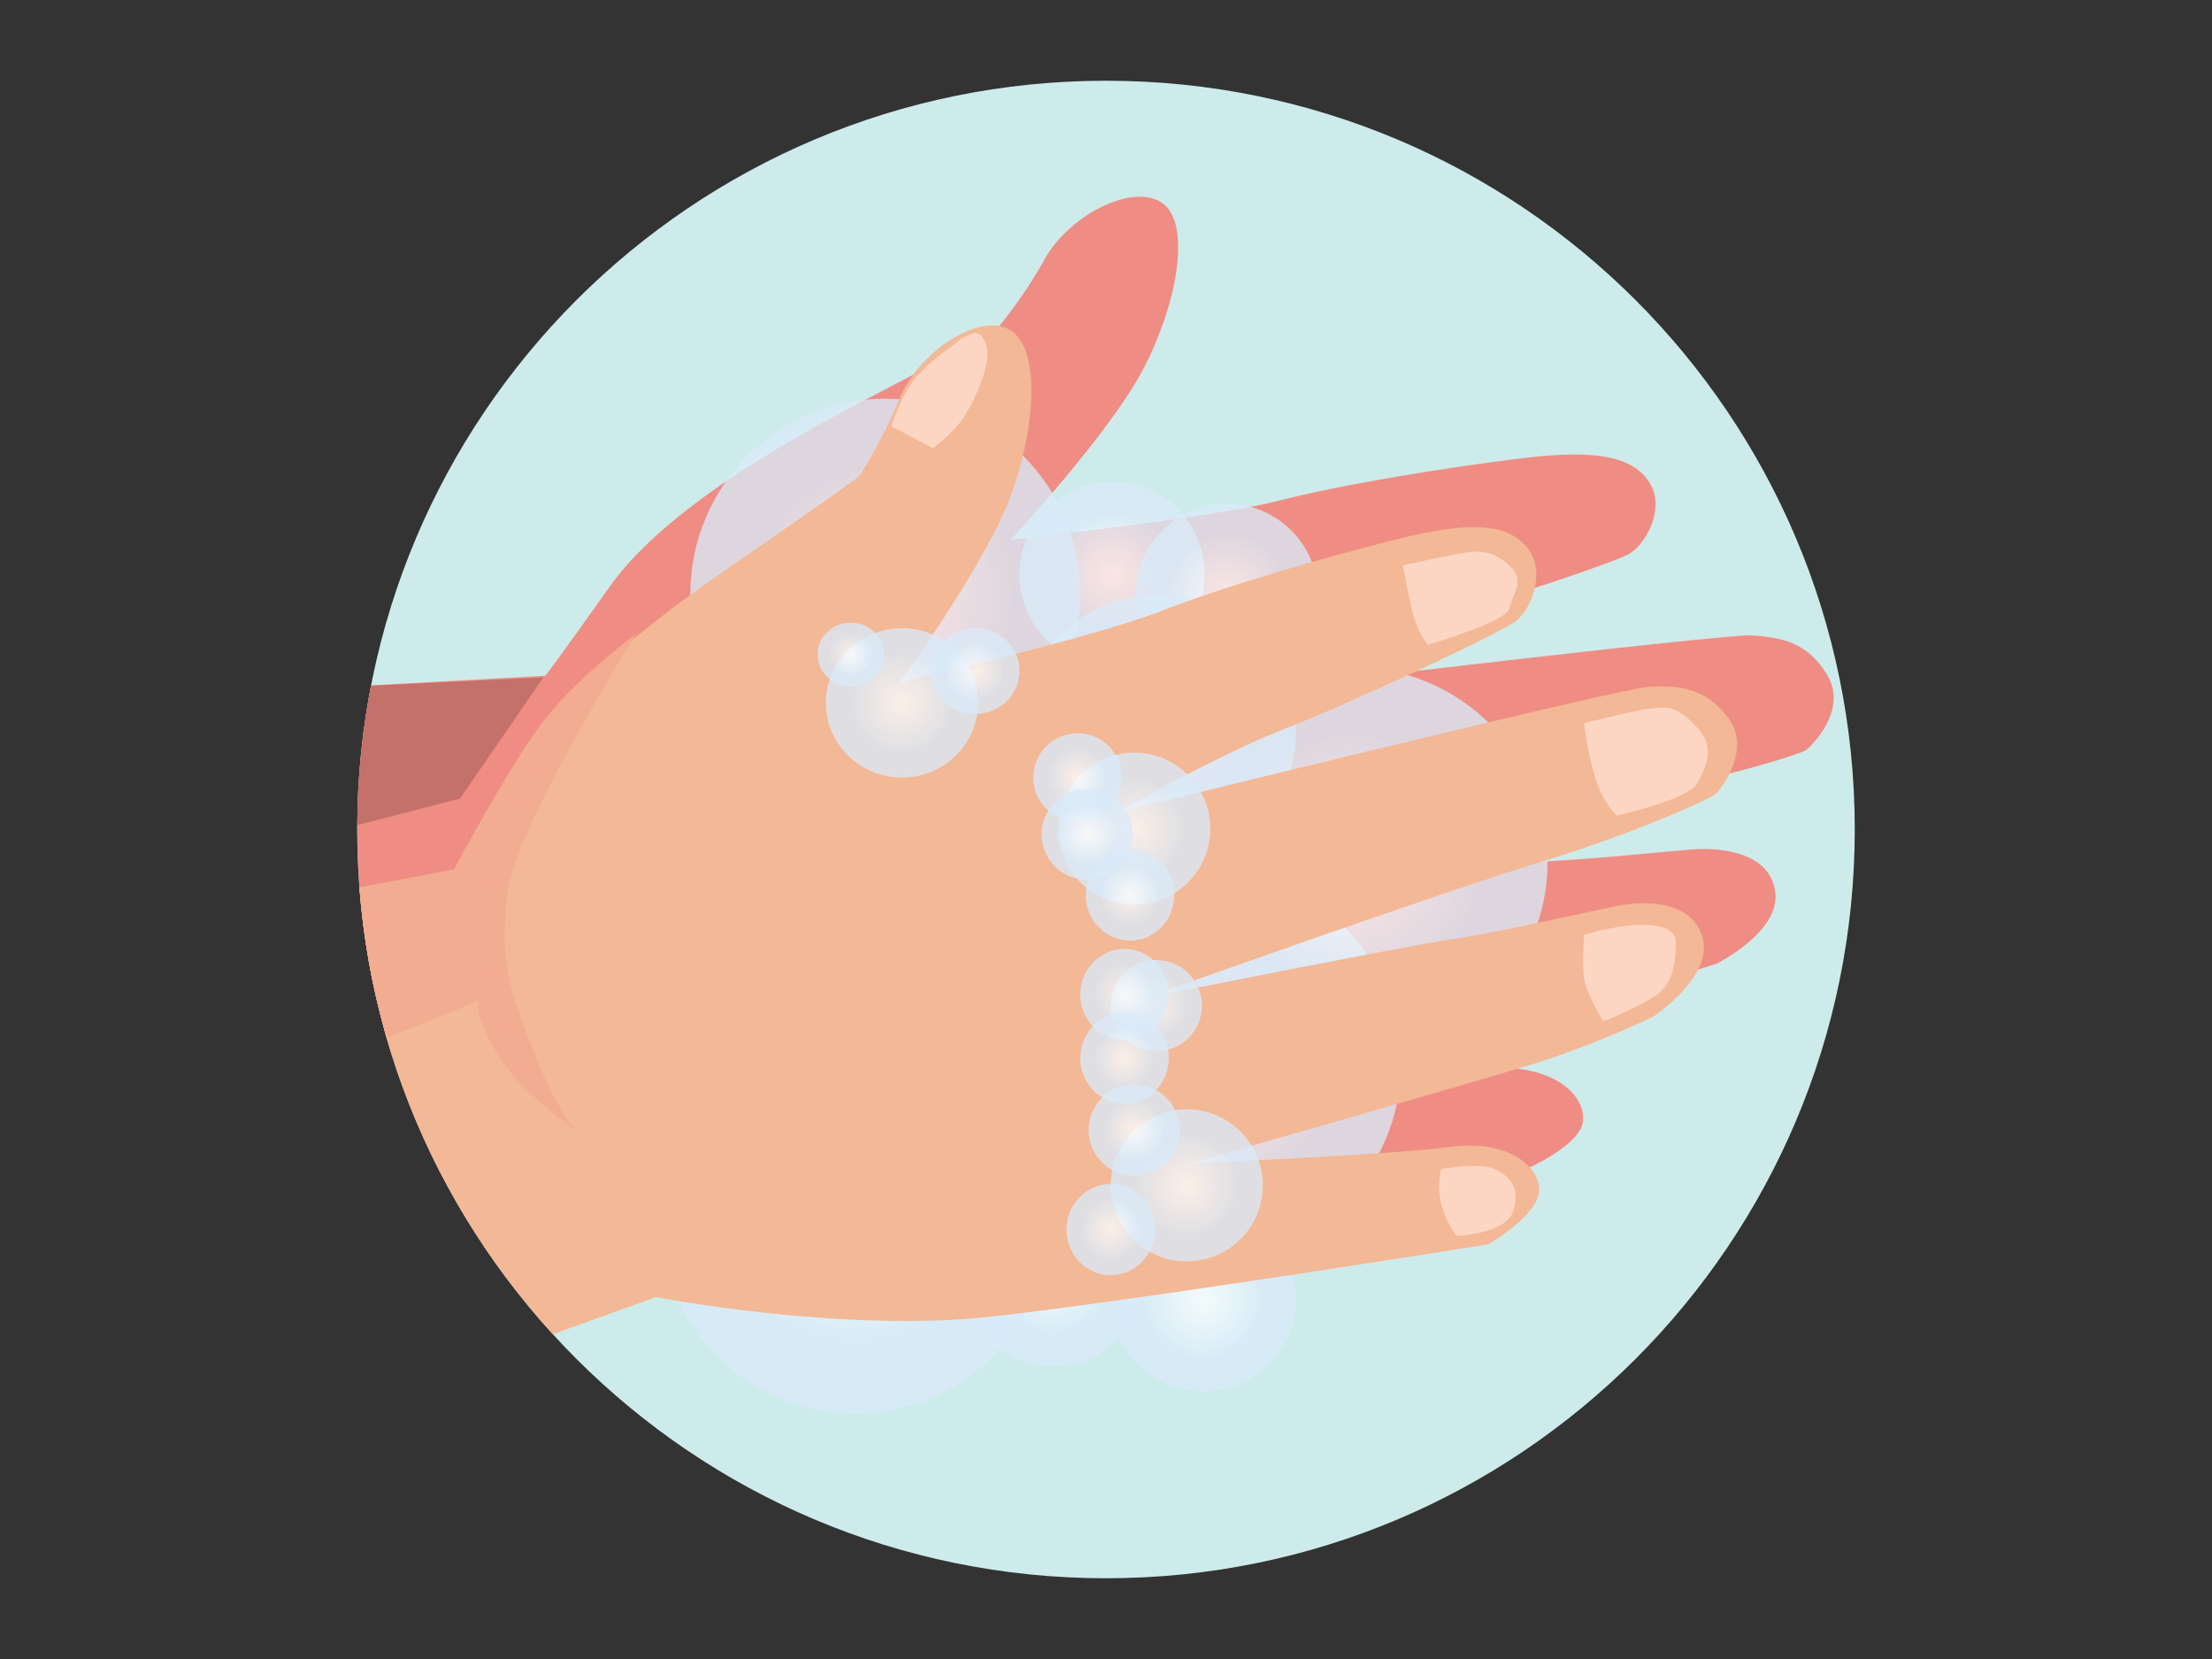 <?xml version="1.0" encoding="utf-8"?>
<!-- Generator: Adobe Illustrator 23.1.0, SVG Export Plug-In . SVG Version: 6.00 Build 0)  -->
<!DOCTYPE svg PUBLIC "-//W3C//DTD SVG 1.1//EN" "http://www.w3.org/Graphics/SVG/1.1/DTD/svg11.dtd">
<svg version="1.1" id="Layer_1" xmlns:x="http://ns.adobe.com/Extensibility/1.0/" xmlns:i="http://ns.adobe.com/AdobeIllustrator/10.0/" xmlns:graph="http://ns.adobe.com/Graphs/1.0/"
	 xmlns="http://www.w3.org/2000/svg" xmlns:xlink="http://www.w3.org/1999/xlink" x="0px" y="0px" viewBox="0 0 800 600"
	 style="enable-background:new 0 0 800 600;" xml:space="preserve">
<rect x="0" y="0" width="800" height="600" fill="#333333" stroke="none"/>
<style type="text/css">
	
	.st1{fill:#CEEBEB;}
	.st2{clip-path:url(#SVGID_2_);}
	.st3{fill:#EF8D84;}
	.st4{fill:#F2AC91;}
	.st5{opacity:0.78;enable-background:new    ;}
	.st6{clip-path:url(#SVGID_4_);}
	.st7{clip-path:url(#SVGID_6_);fill:url(#SVGID_7_);}
	.st8{clip-path:url(#SVGID_9_);}
	.st9{clip-path:url(#SVGID_11_);fill:url(#SVGID_12_);}
	.st10{clip-path:url(#SVGID_14_);}
	.st11{clip-path:url(#SVGID_16_);fill:url(#SVGID_17_);}
	.st12{clip-path:url(#SVGID_19_);}
	.st13{clip-path:url(#SVGID_21_);fill:url(#SVGID_22_);}
	.st14{clip-path:url(#SVGID_24_);}
	.st15{clip-path:url(#SVGID_26_);fill:url(#SVGID_27_);}
	.st16{clip-path:url(#SVGID_29_);}
	.st17{clip-path:url(#SVGID_31_);fill:url(#SVGID_32_);}
	.st18{clip-path:url(#SVGID_34_);}
	.st19{clip-path:url(#SVGID_36_);fill:url(#SVGID_37_);}
	.st20{clip-path:url(#SVGID_39_);}
	.st21{clip-path:url(#SVGID_41_);fill:url(#SVGID_42_);}
	.st22{clip-path:url(#SVGID_44_);}
	.st23{clip-path:url(#SVGID_46_);fill:url(#SVGID_47_);}
	.st24{fill:#F3B896;}
	.st25{clip-path:url(#SVGID_49_);}
	.st26{clip-path:url(#SVGID_51_);fill:url(#SVGID_52_);}
	.st27{clip-path:url(#SVGID_54_);}
	.st28{clip-path:url(#SVGID_56_);fill:url(#SVGID_57_);}
	.st29{clip-path:url(#SVGID_59_);}
	.st30{clip-path:url(#SVGID_61_);fill:url(#SVGID_62_);}
	.st31{clip-path:url(#SVGID_64_);}
	.st32{clip-path:url(#SVGID_66_);fill:url(#SVGID_67_);}
	.st33{clip-path:url(#SVGID_69_);}
	.st34{clip-path:url(#SVGID_71_);fill:url(#SVGID_72_);}
	.st35{clip-path:url(#SVGID_74_);}
	.st36{clip-path:url(#SVGID_76_);fill:url(#SVGID_77_);}
	.st37{clip-path:url(#SVGID_79_);}
	.st38{clip-path:url(#SVGID_81_);fill:url(#SVGID_82_);}
	.st39{clip-path:url(#SVGID_84_);}
	.st40{clip-path:url(#SVGID_86_);fill:url(#SVGID_87_);}
	.st41{clip-path:url(#SVGID_89_);}
	.st42{clip-path:url(#SVGID_91_);fill:url(#SVGID_92_);}
	.st43{clip-path:url(#SVGID_94_);}
	.st44{clip-path:url(#SVGID_96_);fill:url(#SVGID_97_);}
	.st45{clip-path:url(#SVGID_99_);}
	.st46{clip-path:url(#SVGID_101_);fill:url(#SVGID_102_);}
	.st47{clip-path:url(#SVGID_104_);}
	.st48{clip-path:url(#SVGID_106_);fill:url(#SVGID_107_);}
	.st49{clip-path:url(#SVGID_109_);}
	.st50{clip-path:url(#SVGID_111_);fill:url(#SVGID_112_);}
	.st51{fill:#FDD6C3;}
	.st52{fill:#C4716A;}
</style>
<switch>
	<g i:extraneous="self">
		<g>
			<g>
				<path class="st1" d="M670.8,300c0,149.6-121.2,270.8-270.8,270.8S129.2,449.6,129.2,300S250.4,29.2,400,29.2
					S670.8,150.4,670.8,300"/>
				<g>
					<defs>
						<path id="SVGID_1_" d="M670.8,300c0,149.6-121.2,270.8-270.8,270.8S129.2,449.6,129.2,300S250.4,29.2,400,29.2
							S670.8,150.4,670.8,300"/>
					</defs>
					<clipPath id="SVGID_2_">
						<use xlink:href="#SVGID_1_"  style="overflow:visible;"/>
					</clipPath>
					<g class="st2">
						<path class="st3" d="M79.6,444l171.5-39c0,0,65.4,21.3,120,21.8c54.7,0.5,180.9-4,180.9-4s19.5-8.5,20.5-17.2
							c1.1-8.7-9.2-19.6-30.2-19.4c-20.9,0.2-94.1-5.5-94.1-5.5s109-17.2,129.9-21c14.5-2.9,28.8-6.6,42.8-11.2
							c0,0,22.7-11.3,21.2-25.5c-1.5-14.2-18.4-16.7-30.2-15.8c-11.8,1-43.9,4.3-60.4,4.6c-16.5,0.4-112.2,7.5-112.2,7.5
							s112.4-25.2,147.7-31.3s64.6-15.4,66.3-16.8c1.8-1.4,15-14.2,7.7-26.8c-7.3-12.5-17.2-13.8-27.1-14.6
							c-9.9-0.8-196.3,21.7-196.3,21.7s38.5-16.2,63.9-22.7c25.3-6.5,81.8-24.9,87.9-28.6c6.1-3.7,12.9-16.5,7.2-25.6
							c-5.7-9.1-18.2-12.3-45.9-8.9c-27.7,3.4-64.6,9.3-89.1,15.6c-24.5,6.2-96.1,13.9-96.1,13.9s35.1-37.5,47.7-61.2
							c12.6-23.8,17.7-52.7,7.4-60.4c-10.3-7.7-33.4,3.7-42.6,19.8c-5.1,9.2-11.1,17.9-17.8,26c0,0-11.5,6.6-47.1,25.1
							c-35.6,18.5-74.7,42.3-92.7,67.8s-23.2,32.1-23.2,32.1l-127.5,7L79.6,444z"/>
						<path class="st4" d="M71.6,330.5l92.3-14.2c0,0,4.4-7.2,19.2-34.7c14.8-27.5,50.7-55.9,83.8-78.7c2.2-1.5,4.2-2.9,6.2-4.3
							c-13,13.2-26.3,27.8-34.5,40.1c-20.5,30.8-51.3,99.2-51.3,99.2L71.6,389.3L71.6,330.5z"/>
						<g class="st5">
							<g>
								<defs>
									<rect id="SVGID_3_" x="368.7" y="174.2" width="67" height="67"/>
								</defs>
								<clipPath id="SVGID_4_">
									<use xlink:href="#SVGID_3_"  style="overflow:visible;"/>
								</clipPath>
								<g class="st6">
									<defs>
										<path id="SVGID_5_" d="M435.7,207.7c0,18.5-15,33.5-33.5,33.5c-18.5,0-33.5-15-33.5-33.5s15-33.5,33.5-33.5
											C420.7,174.2,435.7,189.2,435.7,207.7"/>
									</defs>
									<clipPath id="SVGID_6_">
										<use xlink:href="#SVGID_5_"  style="overflow:visible;"/>
									</clipPath>
									
										<radialGradient id="SVGID_7_" cx="-1.671" cy="603.003" r="1" gradientTransform="matrix(1.357950e-15 22.177 -22.177 1.357950e-15 13774.961 244.761)" gradientUnits="userSpaceOnUse">
										<stop  offset="0" style="stop-color:#FFFFFF"/>
										<stop  offset="1" style="stop-color:#DAEBF9"/>
									</radialGradient>
									<rect x="368.7" y="174.2" class="st7" width="67" height="67"/>
								</g>
							</g>
						</g>
						<g class="st5">
							<g>
								<defs>
									<rect id="SVGID_8_" x="347.7" y="428.2" width="66" height="66"/>
								</defs>
								<clipPath id="SVGID_9_">
									<use xlink:href="#SVGID_8_"  style="overflow:visible;"/>
								</clipPath>
								<g class="st8">
									<defs>
										<path id="SVGID_10_" d="M413.7,461.2c0,18.2-14.8,33-33,33s-33-14.8-33-33s14.8-33,33-33S413.7,443,413.7,461.2"/>
									</defs>
									<clipPath id="SVGID_11_">
										<use xlink:href="#SVGID_10_"  style="overflow:visible;"/>
									</clipPath>
									
										<radialGradient id="SVGID_12_" cx="-1.696" cy="603.049" r="1" gradientTransform="matrix(1.337682e-15 21.846 -21.846 1.337682e-15 13554.861 498.26)" gradientUnits="userSpaceOnUse">
										<stop  offset="0" style="stop-color:#FFFFFF"/>
										<stop  offset="1" style="stop-color:#DAEBF9"/>
									</radialGradient>
									<rect x="347.7" y="428.2" class="st9" width="66" height="66"/>
								</g>
							</g>
						</g>
						<g class="st5">
							<g>
								<defs>
									<rect id="SVGID_13_" x="410.7" y="182.2" width="66" height="66"/>
								</defs>
								<clipPath id="SVGID_14_">
									<use xlink:href="#SVGID_13_"  style="overflow:visible;"/>
								</clipPath>
								<g class="st10">
									<defs>
										<path id="SVGID_15_" d="M476.7,215.2c0,18.2-14.8,33-33,33s-33-14.8-33-33s14.8-33,33-33S476.7,197,476.7,215.2"/>
									</defs>
									<clipPath id="SVGID_16_">
										<use xlink:href="#SVGID_15_"  style="overflow:visible;"/>
									</clipPath>
									
										<radialGradient id="SVGID_17_" cx="-1.696" cy="603.049" r="1" gradientTransform="matrix(1.337682e-15 21.846 -21.846 1.337682e-15 13617.861 252.261)" gradientUnits="userSpaceOnUse">
										<stop  offset="0" style="stop-color:#FFFFFF"/>
										<stop  offset="1" style="stop-color:#DAEBF9"/>
									</radialGradient>
									<rect x="410.7" y="182.2" class="st11" width="66" height="66"/>
								</g>
							</g>
						</g>
						<g class="st5">
							<g>
								<defs>
									<rect id="SVGID_18_" x="401.7" y="437.2" width="67" height="66"/>
								</defs>
								<clipPath id="SVGID_19_">
									<use xlink:href="#SVGID_18_"  style="overflow:visible;"/>
								</clipPath>
								<g class="st12">
									<defs>
										<path id="SVGID_20_" d="M468.7,470.2c0,18.2-15,33-33.5,33s-33.5-14.8-33.5-33s15-33,33.5-33S468.7,452,468.7,470.2"/>
									</defs>
									<clipPath id="SVGID_21_">
										<use xlink:href="#SVGID_20_"  style="overflow:visible;"/>
									</clipPath>
									
										<radialGradient id="SVGID_22_" cx="-1.696" cy="603.003" r="1" gradientTransform="matrix(1.337682e-15 21.846 -22.177 1.357950e-15 13807.961 507.26)" gradientUnits="userSpaceOnUse">
										<stop  offset="0" style="stop-color:#FFFFFF"/>
										<stop  offset="1" style="stop-color:#DAEBF9"/>
									</radialGradient>
									<rect x="401.7" y="437.2" class="st13" width="67" height="66"/>
								</g>
							</g>
						</g>
						<g class="st5">
							<g>
								<defs>
									<rect id="SVGID_23_" x="368.7" y="215.2" width="100" height="99"/>
								</defs>
								<clipPath id="SVGID_24_">
									<use xlink:href="#SVGID_23_"  style="overflow:visible;"/>
								</clipPath>
								<g class="st14">
									<defs>
										<path id="SVGID_25_" d="M468.7,264.7c0,27.3-22.4,49.5-50,49.5s-50-22.2-50-49.5s22.4-49.5,50-49.5
											S468.7,237.4,468.7,264.7"/>
									</defs>
									<clipPath id="SVGID_26_">
										<use xlink:href="#SVGID_25_"  style="overflow:visible;"/>
									</clipPath>
									
										<radialGradient id="SVGID_27_" cx="-1.131" cy="602.012" r="1" gradientTransform="matrix(2.006523e-15 32.769 -33.1 2.026790e-15 20345.26 301.76)" gradientUnits="userSpaceOnUse">
										<stop  offset="0" style="stop-color:#FFFFFF"/>
										<stop  offset="1" style="stop-color:#DAEBF9"/>
									</radialGradient>
									<rect x="368.7" y="215.2" class="st15" width="100" height="99"/>
								</g>
							</g>
						</g>
						<g class="st5">
							<g>
								<defs>
									<rect id="SVGID_28_" x="249.7" y="144.2" width="141" height="141"/>
								</defs>
								<clipPath id="SVGID_29_">
									<use xlink:href="#SVGID_28_"  style="overflow:visible;"/>
								</clipPath>
								<g class="st16">
									<defs>
										<path id="SVGID_30_" d="M390.7,214.7c0,38.9-31.6,70.5-70.5,70.5s-70.5-31.6-70.5-70.5s31.6-70.5,70.5-70.5
											S390.7,175.8,390.7,214.7"/>
									</defs>
									<clipPath id="SVGID_31_">
										<use xlink:href="#SVGID_30_"  style="overflow:visible;"/>
									</clipPath>
									
										<radialGradient id="SVGID_32_" cx="-0.794" cy="601.427" r="1" gradientTransform="matrix(2.857775e-15 46.671 -46.671 2.857775e-15 28389.361 251.761)" gradientUnits="userSpaceOnUse">
										<stop  offset="0" style="stop-color:#FFFFFF"/>
										<stop  offset="1" style="stop-color:#DAEBF9"/>
									</radialGradient>
									<rect x="249.7" y="144.2" class="st17" width="141" height="141"/>
								</g>
							</g>
						</g>
						<g class="st5">
							<g>
								<defs>
									<rect id="SVGID_33_" x="238.7" y="370.2" width="141" height="141"/>
								</defs>
								<clipPath id="SVGID_34_">
									<use xlink:href="#SVGID_33_"  style="overflow:visible;"/>
								</clipPath>
								<g class="st18">
									<defs>
										<path id="SVGID_35_" d="M379.7,440.7c0,38.9-31.6,70.5-70.5,70.5s-70.5-31.6-70.5-70.5s31.6-70.5,70.5-70.5
											S379.7,401.8,379.7,440.7"/>
									</defs>
									<clipPath id="SVGID_36_">
										<use xlink:href="#SVGID_35_"  style="overflow:visible;"/>
									</clipPath>
									
										<radialGradient id="SVGID_37_" cx="-0.794" cy="601.427" r="1" gradientTransform="matrix(2.857775e-15 46.671 -46.671 2.857775e-15 28378.361 477.76)" gradientUnits="userSpaceOnUse">
										<stop  offset="0" style="stop-color:#FFFFFF"/>
										<stop  offset="1" style="stop-color:#DAEBF9"/>
									</radialGradient>
									<rect x="238.7" y="370.2" class="st19" width="141" height="141"/>
								</g>
							</g>
						</g>
						<g class="st5">
							<g>
								<defs>
									<rect id="SVGID_38_" x="364.7" y="314.2" width="142" height="141"/>
								</defs>
								<clipPath id="SVGID_39_">
									<use xlink:href="#SVGID_38_"  style="overflow:visible;"/>
								</clipPath>
								<g class="st20">
									<defs>
										<path id="SVGID_40_" d="M506.7,384.7c0,38.9-31.8,70.5-71,70.5s-71-31.6-71-70.5s31.8-70.5,71-70.5
											S506.7,345.8,506.7,384.7"/>
									</defs>
									<clipPath id="SVGID_41_">
										<use xlink:href="#SVGID_40_"  style="overflow:visible;"/>
									</clipPath>
									
										<radialGradient id="SVGID_42_" cx="-0.794" cy="601.417" r="1" gradientTransform="matrix(2.857775e-15 46.671 -47.002 2.878042e-15 28703.459 421.76)" gradientUnits="userSpaceOnUse">
										<stop  offset="0" style="stop-color:#FFFFFF"/>
										<stop  offset="1" style="stop-color:#DAEBF9"/>
									</radialGradient>
									<rect x="364.7" y="314.2" class="st21" width="142" height="141"/>
								</g>
							</g>
						</g>
						<g class="st5">
							<g>
								<defs>
									<rect id="SVGID_43_" x="417.7" y="241.2" width="142" height="141"/>
								</defs>
								<clipPath id="SVGID_44_">
									<use xlink:href="#SVGID_43_"  style="overflow:visible;"/>
								</clipPath>
								<g class="st22">
									<defs>
										<path id="SVGID_45_" d="M559.7,311.7c0,38.9-31.8,70.5-71,70.5s-71-31.6-71-70.5c0-38.9,31.8-70.5,71-70.5
											S559.7,272.8,559.7,311.7"/>
									</defs>
									<clipPath id="SVGID_46_">
										<use xlink:href="#SVGID_45_"  style="overflow:visible;"/>
									</clipPath>
									
										<radialGradient id="SVGID_47_" cx="-0.794" cy="601.417" r="1" gradientTransform="matrix(2.857775e-15 46.671 -47.002 2.878042e-15 28756.459 348.76)" gradientUnits="userSpaceOnUse">
										<stop  offset="0" style="stop-color:#FFFFFF"/>
										<stop  offset="1" style="stop-color:#DAEBF9"/>
									</radialGradient>
									<rect x="417.7" y="241.2" class="st23" width="142" height="141"/>
								</g>
							</g>
						</g>
						<path class="st24" d="M71.6,528.7l165.7-59.6c0,0,67.5,13.2,121.9,7C413.6,470,538.4,450,538.4,450s18.3-10.8,18.3-19.6
							c0-8.8-11.6-18.4-32.3-15.6c-20.8,2.8-94.2,6-94.2,6s106.2-30.3,126.6-36.7c14-4.6,27.8-10.1,41.1-16.4c0,0,21.2-14,18-27.9
							c-3.2-14-20.4-14.4-31.9-12c-11.6,2.4-43.1,9.6-59.5,12S413.8,361,413.8,361s108.6-38.7,142.9-49.1
							c34.3-10.4,62.3-23.2,63.9-24.8c1.6-1.6,13.2-16,4.4-27.5c-8.8-11.6-18.8-11.6-28.7-11.2s-192.4,45.5-192.4,45.5
							s36.3-20.8,60.7-30.3s78.3-34.7,83.8-39.1c5.6-4.4,10.8-18,4-26.4s-19.6-10-46.7-3.2c-27.2,6.8-63.1,17.2-86.6,26.4
							c-23.6,9.2-93.8,25.6-93.8,25.6s30.3-41.5,39.9-66.7c9.6-25.2,11.2-54.5,0-60.9c-11.2-6.4-32.7,7.7-39.9,24.9
							c-4,9.8-8.9,19.1-14.5,28c0,0-10.6,8-43.8,30.7c-33.1,22.8-69.1,51.1-83.8,78.7c-14.8,27.6-19.2,34.7-19.2,34.7l-92.3,14.2
							L71.6,528.7z"/>
						<g class="st5">
							<g>
								<defs>
									<rect id="SVGID_48_" x="401.7" y="401.2" width="55" height="55"/>
								</defs>
								<clipPath id="SVGID_49_">
									<use xlink:href="#SVGID_48_"  style="overflow:visible;"/>
								</clipPath>
								<g class="st25">
									<defs>
										<path id="SVGID_50_" d="M456.7,428.7c0,15.2-12.3,27.5-27.5,27.5s-27.5-12.3-27.5-27.5c0-15.2,12.3-27.5,27.5-27.5
											S456.7,413.5,456.7,428.7"/>
									</defs>
									<clipPath id="SVGID_51_">
										<use xlink:href="#SVGID_50_"  style="overflow:visible;"/>
									</clipPath>
									
										<radialGradient id="SVGID_52_" cx="-2.035" cy="603.659" r="1" gradientTransform="matrix(1.114735e-15 18.205 -18.205 1.114735e-15 11418.761 465.76)" gradientUnits="userSpaceOnUse">
										<stop  offset="0" style="stop-color:#FFFFFF"/>
										<stop  offset="1" style="stop-color:#DAEBF9"/>
									</radialGradient>
									<rect x="401.7" y="401.2" class="st26" width="55" height="55"/>
								</g>
							</g>
						</g>
						<g class="st5">
							<g>
								<defs>
									<rect id="SVGID_53_" x="382.7" y="272.2" width="55" height="55"/>
								</defs>
								<clipPath id="SVGID_54_">
									<use xlink:href="#SVGID_53_"  style="overflow:visible;"/>
								</clipPath>
								<g class="st27">
									<defs>
										<path id="SVGID_55_" d="M437.7,299.7c0,15.2-12.3,27.5-27.5,27.5s-27.5-12.3-27.5-27.5s12.3-27.5,27.5-27.5
											S437.7,284.5,437.7,299.7"/>
									</defs>
									<clipPath id="SVGID_56_">
										<use xlink:href="#SVGID_55_"  style="overflow:visible;"/>
									</clipPath>
									
										<radialGradient id="SVGID_57_" cx="-2.035" cy="603.659" r="1" gradientTransform="matrix(1.114735e-15 18.205 -18.205 1.114735e-15 11399.761 336.76)" gradientUnits="userSpaceOnUse">
										<stop  offset="0" style="stop-color:#FFFFFF"/>
										<stop  offset="1" style="stop-color:#DAEBF9"/>
									</radialGradient>
									<rect x="382.7" y="272.2" class="st28" width="55" height="55"/>
								</g>
							</g>
						</g>
						<g class="st5">
							<g>
								<defs>
									<rect id="SVGID_58_" x="298.7" y="227.2" width="55" height="54"/>
								</defs>
								<clipPath id="SVGID_59_">
									<use xlink:href="#SVGID_58_"  style="overflow:visible;"/>
								</clipPath>
								<g class="st29">
									<defs>
										<path id="SVGID_60_" d="M353.7,254.2c0,14.9-12.3,27-27.5,27c-15.2,0-27.5-12.1-27.5-27s12.3-27,27.5-27
											C341.3,227.2,353.7,239.3,353.7,254.2"/>
									</defs>
									<clipPath id="SVGID_61_">
										<use xlink:href="#SVGID_60_"  style="overflow:visible;"/>
									</clipPath>
									
										<radialGradient id="SVGID_62_" cx="-2.073" cy="603.659" r="1" gradientTransform="matrix(1.094467e-15 17.874 -18.205 1.114735e-15 11315.761 291.26)" gradientUnits="userSpaceOnUse">
										<stop  offset="0" style="stop-color:#FFFFFF"/>
										<stop  offset="1" style="stop-color:#DAEBF9"/>
									</radialGradient>
									<rect x="298.7" y="227.2" class="st30" width="55" height="54"/>
								</g>
							</g>
						</g>
						<g class="st5">
							<g>
								<defs>
									<rect id="SVGID_63_" x="373.7" y="265.2" width="32" height="32"/>
								</defs>
								<clipPath id="SVGID_64_">
									<use xlink:href="#SVGID_63_"  style="overflow:visible;"/>
								</clipPath>
								<g class="st31">
									<defs>
										<path id="SVGID_65_" d="M405.7,281.2c0,8.8-7.2,16-16,16c-8.8,0-16-7.2-16-16s7.2-16,16-16
											C398.5,265.2,405.7,272.4,405.7,281.2"/>
									</defs>
									<clipPath id="SVGID_66_">
										<use xlink:href="#SVGID_65_"  style="overflow:visible;"/>
									</clipPath>
									
										<radialGradient id="SVGID_67_" cx="-3.498" cy="606.288" r="1" gradientTransform="matrix(6.485730e-16 10.592 -10.592 6.485730e-16 6811.46 318.26)" gradientUnits="userSpaceOnUse">
										<stop  offset="0" style="stop-color:#FFFFFF"/>
										<stop  offset="1" style="stop-color:#DAEBF9"/>
									</radialGradient>
									<rect x="373.7" y="265.2" class="st32" width="32" height="32"/>
								</g>
							</g>
						</g>
						<g class="st5">
							<g>
								<defs>
									<rect id="SVGID_68_" x="336.7" y="227.2" width="32" height="31"/>
								</defs>
								<clipPath id="SVGID_69_">
									<use xlink:href="#SVGID_68_"  style="overflow:visible;"/>
								</clipPath>
								<g class="st33">
									<defs>
										<path id="SVGID_70_" d="M368.7,242.7c0,8.6-7.2,15.5-16,15.5s-16-6.9-16-15.5s7.2-15.5,16-15.5S368.7,234.1,368.7,242.7"
											/>
									</defs>
									<clipPath id="SVGID_71_">
										<use xlink:href="#SVGID_70_"  style="overflow:visible;"/>
									</clipPath>
									
										<radialGradient id="SVGID_72_" cx="-3.611" cy="606.288" r="1" gradientTransform="matrix(6.283050e-16 10.261 -10.592 6.485730e-16 6774.46 279.76)" gradientUnits="userSpaceOnUse">
										<stop  offset="0" style="stop-color:#FFFFFF"/>
										<stop  offset="1" style="stop-color:#DAEBF9"/>
									</radialGradient>
									<rect x="336.7" y="227.2" class="st34" width="32" height="31"/>
								</g>
							</g>
						</g>
						<g class="st5">
							<g>
								<defs>
									<rect id="SVGID_73_" x="376.7" y="285.2" width="33" height="33"/>
								</defs>
								<clipPath id="SVGID_74_">
									<use xlink:href="#SVGID_73_"  style="overflow:visible;"/>
								</clipPath>
								<g class="st35">
									<defs>
										<path id="SVGID_75_" d="M409.7,301.7c0,9.1-7.4,16.5-16.5,16.5c-9.1,0-16.5-7.4-16.5-16.5s7.4-16.5,16.5-16.5
											C402.3,285.2,409.7,292.6,409.7,301.7"/>
									</defs>
									<clipPath id="SVGID_76_">
										<use xlink:href="#SVGID_75_"  style="overflow:visible;"/>
									</clipPath>
									
										<radialGradient id="SVGID_77_" cx="-3.392" cy="606.098" r="1" gradientTransform="matrix(6.688409e-16 10.923 -10.923 6.688409e-16 7013.56 338.76)" gradientUnits="userSpaceOnUse">
										<stop  offset="0" style="stop-color:#FFFFFF"/>
										<stop  offset="1" style="stop-color:#DAEBF9"/>
									</radialGradient>
									<rect x="376.7" y="285.2" class="st36" width="33" height="33"/>
								</g>
							</g>
						</g>
						<g class="st5">
							<g>
								<defs>
									<rect id="SVGID_78_" x="295.7" y="225.2" width="24" height="23"/>
								</defs>
								<clipPath id="SVGID_79_">
									<use xlink:href="#SVGID_78_"  style="overflow:visible;"/>
								</clipPath>
								<g class="st37">
									<defs>
										<path id="SVGID_80_" d="M319.7,236.7c0,6.4-5.4,11.5-12,11.5c-6.6,0-12-5.1-12-11.5s5.4-11.5,12-11.5
											C314.3,225.2,319.7,230.4,319.7,236.7"/>
									</defs>
									<clipPath id="SVGID_81_">
										<use xlink:href="#SVGID_80_"  style="overflow:visible;"/>
									</clipPath>
									
										<radialGradient id="SVGID_82_" cx="-4.867" cy="608.384" r="1" gradientTransform="matrix(4.661618e-16 7.613 -7.944 4.864297e-16 5140.661 273.76)" gradientUnits="userSpaceOnUse">
										<stop  offset="0" style="stop-color:#FFFFFF"/>
										<stop  offset="1" style="stop-color:#DAEBF9"/>
									</radialGradient>
									<rect x="295.7" y="225.2" class="st38" width="24" height="23"/>
								</g>
							</g>
						</g>
						<g class="st5">
							<g>
								<defs>
									<rect id="SVGID_83_" x="392.7" y="307.2" width="32" height="33"/>
								</defs>
								<clipPath id="SVGID_84_">
									<use xlink:href="#SVGID_83_"  style="overflow:visible;"/>
								</clipPath>
								<g class="st39">
									<defs>
										<path id="SVGID_85_" d="M424.7,323.7c0,9.1-7.2,16.5-16,16.5s-16-7.4-16-16.5c0-9.1,7.2-16.5,16-16.5
											S424.7,314.6,424.7,323.7"/>
									</defs>
									<clipPath id="SVGID_86_">
										<use xlink:href="#SVGID_85_"  style="overflow:visible;"/>
									</clipPath>
									
										<radialGradient id="SVGID_87_" cx="-3.392" cy="606.288" r="1" gradientTransform="matrix(6.688409e-16 10.923 -10.592 6.485730e-16 6830.46 360.76)" gradientUnits="userSpaceOnUse">
										<stop  offset="0" style="stop-color:#FFFFFF"/>
										<stop  offset="1" style="stop-color:#DAEBF9"/>
									</radialGradient>
									<rect x="392.7" y="307.2" class="st40" width="32" height="33"/>
								</g>
							</g>
						</g>
						<g class="st5">
							<g>
								<defs>
									<rect id="SVGID_88_" x="401.7" y="347.2" width="33" height="33"/>
								</defs>
								<clipPath id="SVGID_89_">
									<use xlink:href="#SVGID_88_"  style="overflow:visible;"/>
								</clipPath>
								<g class="st41">
									<defs>
										<path id="SVGID_90_" d="M434.7,363.7c0,9.1-7.4,16.5-16.5,16.5s-16.5-7.4-16.5-16.5s7.4-16.5,16.5-16.5
											S434.7,354.6,434.7,363.7"/>
									</defs>
									<clipPath id="SVGID_91_">
										<use xlink:href="#SVGID_90_"  style="overflow:visible;"/>
									</clipPath>
									
										<radialGradient id="SVGID_92_" cx="-3.392" cy="606.098" r="1" gradientTransform="matrix(6.688409e-16 10.923 -10.923 6.688409e-16 7038.56 400.76)" gradientUnits="userSpaceOnUse">
										<stop  offset="0" style="stop-color:#FFFFFF"/>
										<stop  offset="1" style="stop-color:#DAEBF9"/>
									</radialGradient>
									<rect x="401.7" y="347.2" class="st42" width="33" height="33"/>
								</g>
							</g>
						</g>
						<g class="st5">
							<g>
								<defs>
									<rect id="SVGID_93_" x="390.7" y="343.2" width="32" height="33"/>
								</defs>
								<clipPath id="SVGID_94_">
									<use xlink:href="#SVGID_93_"  style="overflow:visible;"/>
								</clipPath>
								<g class="st43">
									<defs>
										<path id="SVGID_95_" d="M422.7,359.7c0,9.1-7.2,16.5-16,16.5s-16-7.4-16-16.5s7.2-16.5,16-16.5S422.7,350.6,422.7,359.7"
											/>
									</defs>
									<clipPath id="SVGID_96_">
										<use xlink:href="#SVGID_95_"  style="overflow:visible;"/>
									</clipPath>
									
										<radialGradient id="SVGID_97_" cx="-3.392" cy="606.288" r="1" gradientTransform="matrix(6.688409e-16 10.923 -10.592 6.485730e-16 6828.46 396.76)" gradientUnits="userSpaceOnUse">
										<stop  offset="0" style="stop-color:#FFFFFF"/>
										<stop  offset="1" style="stop-color:#DAEBF9"/>
									</radialGradient>
									<rect x="390.7" y="343.2" class="st44" width="32" height="33"/>
								</g>
							</g>
						</g>
						<g class="st5">
							<g>
								<defs>
									<rect id="SVGID_98_" x="390.7" y="366.2" width="32" height="33"/>
								</defs>
								<clipPath id="SVGID_99_">
									<use xlink:href="#SVGID_98_"  style="overflow:visible;"/>
								</clipPath>
								<g class="st45">
									<defs>
										<path id="SVGID_100_" d="M422.7,382.7c0,9.1-7.2,16.5-16,16.5s-16-7.4-16-16.5s7.2-16.5,16-16.5S422.7,373.6,422.7,382.7"
											/>
									</defs>
									<clipPath id="SVGID_101_">
										<use xlink:href="#SVGID_100_"  style="overflow:visible;"/>
									</clipPath>
									
										<radialGradient id="SVGID_102_" cx="-3.392" cy="606.288" r="1" gradientTransform="matrix(6.688409e-16 10.923 -10.592 6.485730e-16 6828.46 419.76)" gradientUnits="userSpaceOnUse">
										<stop  offset="0" style="stop-color:#FFFFFF"/>
										<stop  offset="1" style="stop-color:#DAEBF9"/>
									</radialGradient>
									<rect x="390.7" y="366.2" class="st46" width="32" height="33"/>
								</g>
							</g>
						</g>
						<g class="st5">
							<g>
								<defs>
									<rect id="SVGID_103_" x="393.7" y="392.2" width="33" height="33"/>
								</defs>
								<clipPath id="SVGID_104_">
									<use xlink:href="#SVGID_103_"  style="overflow:visible;"/>
								</clipPath>
								<g class="st47">
									<defs>
										<path id="SVGID_105_" d="M426.7,408.7c0,9.1-7.4,16.5-16.5,16.5s-16.5-7.4-16.5-16.5s7.4-16.5,16.5-16.5
											S426.7,399.6,426.7,408.7"/>
									</defs>
									<clipPath id="SVGID_106_">
										<use xlink:href="#SVGID_105_"  style="overflow:visible;"/>
									</clipPath>
									
										<radialGradient id="SVGID_107_" cx="-3.392" cy="606.098" r="1" gradientTransform="matrix(6.688409e-16 10.923 -10.923 6.688409e-16 7030.56 445.76)" gradientUnits="userSpaceOnUse">
										<stop  offset="0" style="stop-color:#FFFFFF"/>
										<stop  offset="1" style="stop-color:#DAEBF9"/>
									</radialGradient>
									<rect x="393.7" y="392.2" class="st48" width="33" height="33"/>
								</g>
							</g>
						</g>
						<g class="st5">
							<g>
								<defs>
									<rect id="SVGID_108_" x="385.7" y="428.2" width="32" height="33"/>
								</defs>
								<clipPath id="SVGID_109_">
									<use xlink:href="#SVGID_108_"  style="overflow:visible;"/>
								</clipPath>
								<g class="st49">
									<defs>
										<path id="SVGID_110_" d="M417.7,444.7c0,9.1-7.2,16.5-16,16.5c-8.8,0-16-7.4-16-16.5s7.2-16.5,16-16.5
											C410.5,428.2,417.7,435.6,417.7,444.7"/>
									</defs>
									<clipPath id="SVGID_111_">
										<use xlink:href="#SVGID_110_"  style="overflow:visible;"/>
									</clipPath>
									
										<radialGradient id="SVGID_112_" cx="-3.392" cy="606.288" r="1" gradientTransform="matrix(6.688409e-16 10.923 -10.592 6.485730e-16 6823.46 481.76)" gradientUnits="userSpaceOnUse">
										<stop  offset="0" style="stop-color:#FFFFFF"/>
										<stop  offset="1" style="stop-color:#DAEBF9"/>
									</radialGradient>
									<rect x="385.7" y="428.2" class="st50" width="32" height="33"/>
								</g>
							</g>
						</g>
						<path class="st51" d="M352.4,120.4c0,0,3.5-0.5,4.6,5.9c1.2,6.4-5.6,22-11,27.9c-5.4,5.9-8.6,7.9-8.6,7.9l-15-7.9
							c0,0,3.6-12.4,10.1-19.1c6.5-6.7,12.5-10.2,14.3-11.9C348.7,121.6,352.4,120.4,352.4,120.4"/>
						<path class="st51" d="M507.4,204.5c0,0,1.1,6.5,3.1,15.5c2,9,5.9,13.2,5.9,13.2s28.7-8.4,29.5-13.2c0.8-4.8,6.2-9.8,0-15.5
							c-6.2-5.6-11-5.6-18.6-4.2C519.8,201.7,507.4,204.5,507.4,204.5"/>
						<path class="st51" d="M572.9,261.6c0.7,5.9,1.8,11.7,3.4,17.4c2.8,11,8.4,16,8.4,16s25.9-5.9,29-11.5s7-13.2,0-20.5
							c-7-7.3-9.8-7.9-18.6-6.5C586.4,258,572.9,261.6,572.9,261.6"/>
						<path class="st51" d="M572.9,338.1c0,0-0.8,10.1,0,15.8s7,15.5,7,15.5s14.9-5.9,20.3-10.4c5.3-4.5,5.9-12.7,5.9-17.7
							s-4.2-6.8-12.9-6.8C584.5,334.5,572.9,338.1,572.9,338.1"/>
						<path class="st51" d="M521.2,422.8c-1,4.2-1,8.5,0,12.7c1.2,4.2,3.1,8.1,5.6,11.5c0,0,17.7-0.6,20.5-9
							c2.8-8.4-1.4-12.7-6.8-15.2C535.2,420.3,521.2,422.8,521.2,422.8"/>
						<path class="st4" d="M230,229.4c0,0-44.2,70.7-46.6,94c-2.4,23.3,0,32.9,9.6,57c9.6,24.1,16.1,28.9,16.1,28.9
							s-20.9-13.7-29.7-28.9c-8.8-15.3-6.4-18.5-6.4-18.5l-76.3,31.3v-65.9l67.5-12.9c0,0,20-37.7,32.8-54.2
							C209.7,244,230,229.4,230,229.4"/>
						<polygon class="st52" points="196.5,245 166.4,288.8 96.8,306.8 96.8,249.8 						"/>
					</g>
				</g>
			</g>
		</g>
	</g>
</switch>
<i:pgf  id="adobe_illustrator_pgf">
	<![CDATA[
	eJzsvWd7KrmyKPx+Xs/DfwBHbKDpHJyJzmE5ZxsDtlnGwAI8s+d+uL/9VqlzFmH28Zx3Zp3jbXer
VVKpkkpVpfnUyVmu0Oi+NHMCwyYTP+bnS/1mbdjtryTJ4+Ruu/01GPbxUfp0KckpDIutCrvqk9Hy
stkftLqdlSQvMJz+torfpy/OKvBFegmfnLeG7SY8uyqc7ewebSd3Ckfl5NXu+U7y7Lhwwgz+eFuy
gENn5doQWst5ns/zLM8mlRVJShYOSZNa54/aYND6P9CAkwVVwIfF7len0eq8Fbv/WUmy8E9l2aTM
ksHstE6bA28DhoX/BFbiFElROV4iH0iaxmjwn6yJKi/yPH5d7ta/Ppud4Um/W28OBqVuu9sfrCRL
f9U6ycPaG7ypJW+a7Xb3z2SxXat/wDeFXemp2mo3AQuftWGSEwhSCrsc/1T8arUbR1+fL01AkKzo
z4Un0uvFALqDnvF38lx52v2ER2fN4RBGDkDJdEqHN/vOwQAWjH/pu9PmW4ssFqDwYcnsvN/tfdb6
HwMvZvDlefOz1wZkE7wIMH8pKbAs/rR/N5vClEgzUU7yXFKRxKSkaMZLG03NP1rNP1eSR91O08BF
oT8805dLFAE4+Wm8Ov1qN/sXndYQBieTZ5qOjMNuo9kGkrK7qLZrb8YUoA/7p9HivNZ/aw5hpbvt
ryEhR9WCAgg/qP3VxHXjDCDHvWbnvHtJhpoTVJVRJYUTefJTTMoa737AMorrPzXJ8YIEBCMmeVlH
K6wAkJE5PM7+aQwCISI8cyQKLuYJrO9xv/XW6qzkeMBNjpNYY+23+62GvfQKn1T1H2TSjMqS/zhO
41mN12ifaOQ/ReYkFSZH88TAF2B/OGx2TAQCKZcOHYTJModnOJ9Kp1HqfiIhDAhbAj12gFjb3Tfj
rf0HeQddfPUMBJEHT0A3J/1WBztO/DjS36lPJ+0veLnd7371djuv3cSPtC6dLpt1kEBAXI3k8csv
+APkDWGa5Hm/Voc+4G+rDVNr9ZZiOoR59ptJ/S18S/40/5fm+3LzFbje7kB/Wun80Wx3e46O9XY0
PZ60a51aP0leWB0etP6ANzXAk90lNmwOr6n6BArsAVpIL6SNp/+IBo5XNKAOWh1fF+RZrT/8s9v/
wAWzVQzT/E8zrsezj+aw/u7t03g6dq8nteE7SPBmpzGwsKD/aWMYsa4/o5l5qdZut976td57q54s
9r8G78nzbrdt9R7w3oLkfEde4Zc0QM/++nzptluDTwuM88kJoKdVbzfP/hoMm3TUh2zf7xx3dPz4
Z2E08E4ABLb+zUij/+9Cs74KggQv/0lQzuoEM0Ew3K8sOMbjbwjFXORKowXMGyKgItuc/VkDYXDQ
eolhVETza6vTgHGffbWGTZs3u589tBiTZ++1XpNwjtnyzO5SegKN5tRYuVziB88nix2nStvu1xot
0IhoEXc6tU/QVW/GI+jG/ww0PHTRSPy4S/xYS/xADQ4msMCKrMTKrMKqrMYW2CJbYstsha1yoOA5
nhM5iZM5hVM5jStwRa7ElbkKVwXrGTT2htmTYRE4/vGuf4Ljn+j4J+n/SE8s+T8uOf9U7JNBsg6r
R05K+Cu8Q3vgKeBVESwDluF4VWPB3pZllUULimE5TRLAVNFggmB4uL/iWEeXY3yLMItle83MJaFc
JugjaKXw8b+L9f0WiwteLO7fxfqGi8UHLxb/72J9w8USghdL+HexvuFiicGLJf67WN9wsaTgxZL+
XaxvuFhy8GLJ/y7WN1wsJXixlH8X6xsulhq8WOq/i/UNF0sLXizt38X6fosVvM36d5f1HZcq2NnE
/+ts+o6LFexs4v91Nn3HxQqRgv+KwW+4WMG+pn9dTd9wqYI9Tf86mr7hUgX7mf51M33DpQr2Mv3r
ZPqGSxXsY/rXxfQNlyrYw/Svg+kbLlWwf+lf99L/0FIFhuZq+jsM8R7+1W5CN/n9TvfPDvkruQIL
eFduvta+2sOHpWT+CJYymYU2Z63PXrtpNWKTxzaWPvDXU/NvLrmPv3LGy+u/8K89+O0XPPsTBp88
TN49sMlGAl6eItq55DXQRl6Pjl1N/EjmYQT4CxkuTM4x2LAgLnvWJ7V2czhs6sM5edEBBEXb4+AG
OF9vEP5JHf6/aMOyehwNtQfQqQud/gnpTeLnFAiOY/WXerwodvX/mc+hM+/TMAjGoM10gHJtWEOa
zJsPcLXxz1Yd0VPr/2U8uD48OOo2miGvV5Pp/3y2O9AgVxsO+62Xr2FzsISUBI0L/X7tv9rNlKA4
2tXfW+1Gv9kxWvHJ/C6gynqNP4Z/YRwieZ1e6Aye/qj1B6vAUmcAofPmbvtHrf1lNcYXg5CGKFqN
dsZoBu4///GoemmRtB+OBlOA0rPm8IjghAJdzubZbzHZTrcTNnTXRNvd+kezQTVJs+k0iWJyRHDR
iKBb61btpd2k4gya1f0fX/zRhcLKH/RiAdt+DyLHeda/BsPu5zcQf38ria4MamgloQ4FQUNPqf8N
voEBfbfx/O9i5cHrn9+Avv8BknzQbtX/94hxWWNEmWdZDXZlrMBLyfxps9aOWn+6tf8m0pvXGJ6F
bTjPaxqvcWrs9P6imt5f32R6ksgxkiYriiSynMjJsdN7b7be3qkkqdX0W0xUZjlGEGRBUWWWlZX4
if7ZagzfqeZptPwW0wTpVOx2o+b10h2CJXLQfB3qadxUU/R/9G2MDiJNz7pf/XqTlEz4HlYHKMNv
MY7P5rDWAHNsCoPRJh7MbMPwqVDRnKM1ecSapF3Y5bik+TLZGnSxHETyBdOcSf68zu+SJEjGiAu7
GqZZv3Rr/UayjsUaklyyb20SQzr+6MBOsvs1TL7pOZq6vORFXg3vlnd0GzuCt37TQq5PUliMPOh1
fRj4rA0+jGeKKRAavRZjDtJ4BID63k9r7ZbJoYIlBHu1hmPHXNhNFr6G3eRpbTBsYhkCDzX6J0M7
4xebGHhHu2G/1hn0akBq9b8AK61GcmBDjcW4E42xjR0jcCy7luzVes0+gP38ahM3qFecEtI46TcH
zf4fzeR58z9Dkshbe2m1W0NTmZPiLhZ004Gol385s2fEGk2wzEmh36wVSGmCIFs2lCh2BwVjZmfN
drM+tIguoIXhfnW4fRRF45OKCj/I+p90W8Rv/pRMk+omLhFvDrbcGvTatb8Oa32T8tImgCT6qi46
rTqwsMnWDmicSWUnhVOrU1DCDuCnzfZ591SHqw/kpDto4dTJa874DAvBjPAZ75Ns5ogJjs1p3B02
G62vz6RdieXBPx+y/pZLmBQBSRoVRoBuCGEMk85JS6w5bSSvw+bg3eInQmAOcCY7sq5Pjr+GPRA+
MR9xokVv/gEe1DpvX1ha5KTbsySYKKmK+ZGjMgYWb3mqtrvd/raDn0TLnPc2RVugWqs3C523tsXT
Ms+FdY3tnT2jrIhoeuqUzoGtsAaPSRcckLIqin569n50NqxZ5GFOUWXD5ojFb2D1gfSHtU7dpmcu
Hk69ZmHFKRW97U7RQo6fK2lWtEWXwCuyErWGjrZS6PRIr8e9Wt2WYFEdk+Z0xEGaeqkjfCDErnSP
I7RtqdluO2RpeKcED+5eudABY68lsB5NouDD+93Byjzdzo5zcxO7HvYSS6qmchGE71w5VS/6Bf/x
nBSN7Mp/hralRPkhgnN95zSE2OSrJd7ACGpjAZwhqL2AprKjaa0zbCXBxqiZRkZar7HmsPg+CrvV
r3bblFVGMTZ467EMvMM9t23NuIEOhv3uh7UTiSGR19dB0yVJFI1CkhCskwJG592eU56E8rCtWnc7
jeZ/zpr1bqcxsgTDRSNgi2RL5oSsaBLH6LWwNFDuQlIVOIW+Q+QBFznQD8pGhn9UtPiotvoDC7Ks
8C4KJkOhGsVlrdMavAOh0YyBEAAZ92Vr0NJtOVQRXkstFGfBn3Eh5Nkz7cfuH81+D4+hTRLFiAZL
jzs/6RP1n/uDVARLvtTaLkUUDKbebvXA4EVP/H9gP/IG3GVtygMcEtbJN7zKV/7T6/aH6J8uDIAt
BvvNv+LW0Vr7MBzmJJexF7J4TTS8/2iSJQlcRFUULKLgWEWlI297eMH0TcXs1np7eF1ROIvjFFWk
pFPsLXCGq/hpvdtvNBsBy5XMH3WH7veccwvT6dp0lWx1CAWgOezfvoGlWDk5Sx77qNBBUHwStoEl
pKSSQUmnLkpyKwDcMqLkL6DktzfhIba1w6gmYCINadcODIcdMSjHFEnHvhnGD0iHETUi1jeiY0Pt
nNv60YdKs82ZVzUFN3N0pUieWelbgrxeJTBZdMmEOIoxuThv++vyvbfPD6bZQab3GqLOZvV+gxkC
e1urG9pXHTa2MR0N6r12/S/Psvkb1TuWTkj7N2V+wOSU9bXVdqyVrvq9XSOntGs95j1uLoAUCys0
Q/jVfRli5di4fgcY/hSFpHafAQMBhjlED9AgoimAZAiV1wYvreFnLQ73r8BA793+/4mB/gnT9DiU
vD31jO12LLb7b5GYRnCW7HrBorSRPfZ6fcZ1uBDezOmbxxKWwFuN5MtfyXIfpHE/Zj3h+46L78NR
33UQnSIFjge7a2GlT0b3pkfhA9sSr1j8BLtO+5WPGuOL4R6PnE2jOWi9dWqxq0rWwAU7lNR7MOdW
57Vr7U6kaPT0Y1fWwcBmlIcc2CeCJ5WEYaRMG/RurOhCP+FLrR+JeFswYLdDS9gpfBjLwZ4R6y67
sRo8gr4jGJNO7uCyOeiUAhNDp3yOm58DbTEDGQzbOqU1+x2XBvfNFFs2dL+k8YGloB3BtxGgYJ3Q
7wk4cmhmmuH1GijX2iOMr2f5VtlQahygv8eixdiG7zQCcwTKjuUY94o6m8scH8aNTtkZhCRsYyAp
iqihla6X6VdJb29jXtFCB+nSA7wSLVkcpCyG9qg3dbAIwwcLLMQpzB/tNSeqgpDw2hkyjXav/9p1
2KIXzBmTvGq+gDEL26VG8j59dnV8cr+U/IOPIf5PYDOnxgk0oD6dGpwLmkG/0R8w5r5xMKBbH/JR
rdPpRi263vNXpz6Sk93Zw396cbqXwHCbrUHqDzoafPVw6z348x12Q5GmKTTu9gZRUEmLxldci3o3
ugX6yWruzVLQIkJL3M3HtDDMRLKziAZrNHU48gQ2pGm/7z1rsPdJvmVwMXigFBgwneZbzXHQFShR
BsxLC/cuEesJdI0Kw941C8EdtZt/NNsxLDn4ehlEyi6YGcghpJ0YzY0NwQrsRNr9MCgO+6u5kB8g
WQbM4L3WaPabUdYatmoOkX0dzBvI5z2dy53NpJBVf/OtuhJk/ENLty8q0PBBMaV7vLrDd0vFBy28
Lh/d8iqqv/rnXx8RkNEi0rdCvulQqEeXeU6hfV3tA8na1f3XoFnu1ov4pyO40ThgRt9NwfwyiZv5
QH8Leh2CHC7jbP8RWWhO1XyeouBNZjuKq7BZHzivP2gi2H6k6CB9grKFjc5b3C5r8A==
	]]>
	<![CDATA[
	0erBzrBjnT7H28Tm4b+z+7ipmd8Er8xe9wXrcDvXxe+fCvb0OL04ersoN445zANoYx5a75adzGse
FOsuITP7LVnrNIzD5sjjZf0rcqsBFnTHr0hMg/982QVLH/jIwPTPKKBZRO47T33v/rnTagS44GDL
ZZ16n7T+02zDp69N//L4euzUev4lPKv90TwEe7bVazcLHlKwmuGnV+9gfR12/wDCexo038j9IXHt
QO6/hzfCI2ObkU2ldna5TRLlzl0hfuark36z3nKoJserKqijg249MJgFXiP+9aL9AS9P3l69iIan
136EwVOMFNqH/V7wCIKHXfl8aTZ08g+AY17w4xEI8KZ8brIA7+isAzLA4XIOCEYJWdfTALlgjPsM
DAP9rpiAAZKC+7jtHPRqdR9JhpEuOe/y+X19ZwPd+sdFB3OY6FuSe3f8gQ1sDFkX2m1P8NBqgMZw
ZKF6UiSRsfXcSSQm82XiRx5fOB+hJiqclXZ3VancxHUhPWc2pGcls3n5kmfzmcNcZvN9KOBvvLj2
c0WwXvy0fiMvVoXN82Gx/Kptf+zMnq7Xyq/szYb1ls+sn8rvqSVhZz2Vyy+eAphUZuNjLbV0dKul
su8tePf8yqQyXytnqezhdTmVYw95Nr9+kybwpVRp6ac44AeHMLryh7h5/LwhFFVBlW/lz9u13HO1
q1wJbMN+y+48NUsApt/fWH8pZHtHe1v72mBD3Vm7YqrdW/Gy0r+/Zcu31Zvz6nphvc4tF5QOmz9u
XmQ2bh54du/ktMTuPEt5/jm1c8xlF98vQ0cCYCgG0+9vpr6Kz4dfh4UduX68stBpLW9Lw8MtGMTl
2VZ+yFZXHo7LXe35LFeAb/c+2cbCTdmC2tPXZru9oe3M/SKdw6BfKtY6LJCmG72ltR753ABdOy0a
vz3vbZLPmPxA+g2/nfV8TXSkDdRq55xPazdzMASug9CP7WXs3w/eVEY4UL8yG9upBRsZ0K+6LVyt
zr6ScRrD10d3MOj3Vwe3/YfVk2M2L56lcTY4XhswfMzdi9fvB9lAqA9vxZ1QqDL/K58KgkpIYHXw
0n/MZ64IYB/Uo+LS7EWvfRAEdTD7KBfDoO5s/FQ6lwQqgPFNV1y6zqzWjw8Doc5UH8VQqGy1uL8V
BBXAAGB5dq7TX1oPRrJ488hWX4/OgqFup9YWuL2n80Co2zv8OYFKKM2PZP524/yZQHURnr60V/37
r40DhLrkX9f0jXDX5pYAqti1oSIYfWkPWBPJJ4uLHqiS9PnUC4P61H9475yHQN2qyUp1jtPXxglY
h/q4+XwaBnVnTkiv3gdDXUs9DGbfm6ceqAhGB/yztLTxe+7zIAhqZrW9shECVZ6d/f11qwRDFW/u
2Or+2gmCCZruTPVTmxePyj+DoLLVbmsvFOrC4XFz2wOVgDEAN9ntn7O3wUg+umLnP/KXZwBV6XmZ
Z3H7STCg3uTSHqjS74+zU1OmcZX7j6prurcb7MGuJiDUZd9cdz5+K2JxUwyCyh58vjY9UHUwBmD1
sPL4Egb1kT1uH58FQ91fvN1nmG4/EOrZoYD38IVO92Bb3BdDoN6J7Pnu2VII1K/h2cH2nWJDBTAO
wJfssBUK9bx5lH8Pg7rLXj4ubgRDPdAWAcxlOnW0GTjdq9zlQijUq0J6dTYMaou9za4/2lBxNg7A
R7vNX6n6cjoQ6sPLzGEo1I+V9uJeCNT7TSTox8eCGDzd48xMbxmYMxDqs3CdDoU6c/O4nLehErXm
lBWpfr968oFQMz7mOea3MjPqWh2grvz2iqcvrnNpQP3Qlj1QAczvJ+WzTwDzixvpHbfmOcmsdIcV
hJr1s+x5fv64dXgKULcG3rlWjnqsAXW4mcG1ccvFeXbuSWce/mG4sueWUD/ZSuWiilAZD9T+1/N8
arGZVm4AavXLA5UognzuSge8ye3nPFBnzvfOTwlUYfPi4MAJlR92UnxpWEeorG+ul8L9r+vy2jJA
3UsBGC+S+/1KxlS0J5+etyle230NfyvUd3NBb021ltlY77ZDPwdBvNAPfctW1hpZ8+2ZT1MfbO3c
2cJm+9In7w9Oz58i3jae6+FvD1PtN/utH2nsoTjHhH9+/PXxK/zt2aWmBb01kcaevVeK4Z+fn3aP
Q9/2h1ne1HLbNz42vrxQfjuQdu/lOPbyrfQV/vZq7mQu4q18n7bfBiDtaue9HP75rXSXCX/78JE+
DnprIe0xLV6Hf/749tgMfQsqf2Mj/K14matFIY1bZ14vwt8WNVEMf3u0IXSjkMYd/15ZDf18ZaHX
fQp9m1rIlCTz7VPfj7TU3OHGh9ngxSsIUzxb/gx9m1njD8oRb1dPqw6k6Q16zv2jmCXm42nI5u2w
E7l521k/h81fqZjfuwIw5dnm3ll5M3N2ruZSC1/w2/YJbCcXS9Xr+2oDlMNMmXwJfcwuBuzfZ/Ot
9ZcloIOZCiiHzVOXEO3P8IvrJzkTaYPZy5sTx3Q3ZoVFstnU90MrpbsbW3TnD9XOImzir7/IZgjQ
8boWBBWUwwrntQUMwIb5yi4fhkCFzZByuvQQAvXmPggqgNGnO1PtCUHTNfZDs7cXoVAXd1+YNxPq
dtsJdS21RKDatoB4NudE8onEO6A2FhZmbaiDRWXBplbBBVV6X0pv3rU9UImpbiD5wTldN9SZao0J
hUq2FiFQ5VncVzw7bAH3dMWbpwio23NyOFTcV3ig6qa6QVBop9TCoJ6GQ1WP9i/DoaKR4hY2AHgO
G2St33KGEba8nqdqJ5TYoHZkNq6m7PPySoGiS2LA2XIDfWGi/oWfgxf9rqENbfu6xC9usruIG8Hr
u9vIVrKOH6XccslyCYB4EuZ+4rNTm6sAr1jwdz5T7A6O9HHAb2V0E1QIaI+YAvgXJ/DnAm6Kv5ZN
CLpxbUBwDOdkoWc2Odsyd2u2DGT3pPl5+8dGL904N4xx0pHNwdAYhrr1W2/iclGSERfz783yPP5A
G9pC0HKQcw/mcFfmanOLOxYOndjf2KjMGz+yh93QMRG/gD6s6iByWLNc9oLL4o87p2/HGNixA+ub
6cq+B+sm0pyIJz9q12V76x40Q2Fudf8gbob4AxdId6aELuPijL2MoWuIjHrl3Kj5Z6h7oE4+KZaR
Yg3Z5q/mZRCVApgwfEX1Nvi4GonmDWETRPZdrvIw2J6EvkziWmUQaVPBPrGYQlEPYEbD/muJuRtd
RhB9EyCIKvcby24pVPFKIWv+FFLIsWFHnN9k+y4cWoN2S6HmCbOgG2t+9FVww77rGY6HPZ++FkHU
H2Yt9AWec0Djxwr/8FXcDxbiYeyp+//85HaTm5l8cpsrPw9NfROB7uelBcJLISPJ9ixOC5+XLgX2
FwwSCCD7yn05N/GUdDA3PSfFW/zoEjYL+OM0dKnYV27mJhQxRBHQ4SZKcRfTBuWsH+bNqeveoxCC
7vHFW21vzN683Feb2c4Q7rOckPBHdRIGdA7nhf/yrKa9IzAXNN+aXcmSH4ZIJAcVAbRRm3maiV9S
8sP2Q+sOcB+NVH0i0dnbFtscXuR9A3sRlsJsgdrMIR9Kt/n3bmbdb51FLItuQFpC0bDTtuOsM2op
1Njmlou/qh41pZ8R0FmTjkX+UIfRasqDSPs0yr/IMPzHr6kYVdsEjFtw+/G17NTF4WNqzoSNCRWB
NSKaYQXZeuaYjk8t5vWuoW1yuJYxztajXkPNqW+oljEKX5e5aIpAk2OE3piR6MvuynMmbfSWH7O3
gK7YqSKNmyrS+KkiTZgEaYamNsgtayoC1+72bYdtLNYqE1vOfPG64ZAghkwL32kE88NwM0Vteoey
59uOW++Pz57DzblYSvNtp8nBcCCChvPR+zBjRxCNoIWREBSEHZxNs/Z0QbmXCLQYYTZPMQyNYOIH
M8ouMHAk6H6AwcQwMc1IPFaneyS21RmHlhiW9W4eazPDbVthOc3BHeLzHmXrnvH4xh06cDNd7gOn
35VcBhT/MHgbjgIhzP3xazdoA25bNkGSJIxRHga/Q/V+4JhM0Rk0rCmJArAe5un8AjSi4GGYXhjR
LxCOeGHz8vyQXn6bYwrQNw+D9xie9hJviJm/S44VLatzUtJiXxd/X0fLCD1qyN4ZhWzdgQuGI3oi
XWvo2kYhvsSp4cvJ6bHa04cvD7NzewOb2clwhDmt9+XZeDmFzSiewM89N7OHOFNMj4PlgXKTmzC3
kp6L3FjS7jn2iHFP40yhcOR+7rmNe+/kCBjX/EImJ6YncYToLtXPPa+mHt1JBMTw5d52OqZkz4Zi
StpvIXSzHe0kclLaHjlmntBJBIh5XUnfRnsHve4S187fjaAI345fKBAwLq+E29LO+w+RevtuMzsG
AjGzw/hm8yIzOyH6evu2XjTWxj8iWtW48nORgixMczBaNcLkVqbAN719t1aMkVAhI5nnQudlzibe
Lbpv68LRp+QgaKAgjxocQxSs/Ey51Z8QaqfF4UamWHOPmeu009wIcpu5wQiiMnPxsMsI7T11rjk8
Hp0Bg6aO8jjj3RSO4S3HrAgxWgrq6s9wdEVrQOxthQKHupc2yBZxSmjsbX04oYi5PiNHHBQSOtqN
jys3sg60RaenI/dmc4wTF+zF4kPLHBy3o6hzDrsXfbcW2ZFfF46uCM3DYu9B40i9uR3qeGKc9lii
xP3wq8lEyw9alxt2xQZ1ZW5xR9qZYW/LEadGYSeFIZYFxpxSYdNpmAZKN4s9UZn4pRs8m4p0I2sz
+Jj4LLDki9JwSRDT0UVp32NvB97NC4V0C9Y32NtJalLpdmFLt4mkAKwcpXSLkQLY0eTSjQQqT25o
kOFM5RSXdOSWbq6jm5/2KVCQfeCKvNfXLcqp5jqBDHbR9Zws87yUCfSqX19O6yh3+6Znb7ZDTfVY
iw2XNFBMBklcnE200IXews9daSWuJaGht3E3lg6urtzfB26LjFNcWsa+9AVM0YkHH6VdTmL4u3px
hlQYxu14HdFvu8NdqqSjiLCmOHvd1ZVuckzNyY0z9CtHEhI/JesfZFp+CpvCEsiU62iNFq4c3TG3
Rm/0MRqRnkjs6mXW47kdh9yugqz/MdQaLOjEHjCTBKagH2E4kcqRWq1hR3TWf1Av9oaddDS+fvQu
WowfenT9mPP7wq6vPcrRdbw6qn586kc4o51xWVlnoHIoCq7Rs7cTsixObNqcGXGEVwLAL9G2JrUR
DF29z1IpAho+h94+or3v/ujuCKTRMHvUBtRB0E99Ko6POoZFjmCCfN6OUKvYiD03kUVxq4/JjLWJ
1FQvA7+mehmMpKaI9gzVVCUm3H1JExrn8Qu8DII8h0F8Fk8vN9MM7YXePLFdkVvshDPxP7g3bv9g
Ss6UlwGVH9q2O/yxjtZq5oMifUNP2EPsDgxQCN8HuMjCOaaQowgyLEqyiAqLNXjDsKEPlOCNhyt1
T3m9e1XMki/Fg0r/cf3JTueLzuUjMm0a6XzRuXwJUmVkCul8QVDtXD7bNTRhOl90Lg==
	]]>
	<![CDATA[
	X8JMkp00nc/SN4G5fA5nymTpfNG5fAk7dXGydL7oXD6nDT1ROl8mMpcvYacuTpbO515Xb0KdSQIT
p/NF5/IlHMl+E6XzBZiepehzz7HS+aJz+fQdQWQAdHgy0novfmfsibwPT0a6yW2H7BLox6TzTSl6
+z/rkvfhuYqD0OAZO3aQMknB6yCOQlWcg7jstQDGXr6zmbgYKFpUdd3KPyCO7bBLApVpktLOOqOh
yt2Vc39T9vm4xp+hJ4DQk39jTpJuhvfRiauOMSWiEzEXurEBhFRjonJ0RaCKMnkvOgaKkm4r97uh
KTquQOWYNK64c7TY+BLbuL3JpSZ2N5uTu/F6yoLD4GImN3p8iT/gEtPuMlNIk3Sx4LgOYky7G+HY
JxGWi3uT7UXsCOhOKxAxvhwPqo1KWG8xW2HCN1G9uQO8lv2WRa0at3WnldDVoM3xSDtjx066Vh0p
7zUi6fWF/+1haI+EHs0HAPiKOBh3elRcATBRvkbR7/v/UPuhNsaoh14wr+vwg0PaZLSElVMYZ47R
5xQGBDR7/AL0+Wgx+TdIvml7TOHHRI1td0ilS3GOlueozUZF3tsrSJeg5fZ6BkXeU6c6er2elGuY
CM4pjMvJGYEiSKEGty0wUW9RKTpG5D19bzHB/CMiLTJpZ8SBraRvp4e0yGoNFEjz+IuHG789cVR8
8foxxp4kji4K63u48UXL9qG+ztjUveg+sIOYoidEe55cc+RHDJ8Xr3+H83n0QYnveHWHfj8YbKLt
BAkKn7s7ro/YOi729sFhVLkzVuKz9mJXaWMQncPu3hQFswcm28VJgUB0JDzpcdT7vNGy9Vyxg26V
F2bP4JSi67N4dl9er7rbwgw4Nv21G5ep696KhhP07oi+ILpEPd9hccCeNjQtqzI7PTvtYTgfk2hL
cUhq2Gm7I/qCwjP+MotBY3IGJ1Giqjyk8AV56CDY0bU7qvcmKqsOvTfuvSclefrHFMfVXrUWMazR
vDfhIfHeDL3RUOX23ghz2kfeV2VkLy5ikM57I8ytzASGAo0WBve5N6b3JiDyHjhoYTreG5gctzh5
cNLnHq33xth4hObDxYRUxntv9syY2ynkw8V6b/SjiNhcwUm9NwAGcSONniAUgqDg7CAfQdPlwa+c
DL2psZsX8+ExOgmrKEO8IQ1m3uyYFOEUNvsTe4DMxr19j/snyKtO6QGCyaVpJ0cIOiwfjjIwMDqN
zRnLMUmKH03gMYkdjEnxm7jsWW+fRN6PHxNo4yZadCeslN9YzykiSBmTjQ2r0xMOmA44kz2bRPO5
9jd2ct60M/N8ZwTUYXsjZeZZp7hhYXvTycwjUmBSLozPzKMOhp0sM88RO+hMzptoXgF86Nmw03Y0
amZe6MHKdDPzEnoWnjc5b9qZeV7P7dimX3Rmni3TvMpsqpl5Hne3N6RzvMw8/wFy8G6t5CvIPF7e
mmVbJMLy1uhDLy8oQi9tKRBTeQN7owi9jJcCl92Js/9RHmVoAy5jOwotvzHCYbHe0Sh1V8KHY1n4
QTFQI3QUsbt2hX46pEAoP2KeX7gDLT6PAZjR7ehCm8zPj/BsZH4Mdg2VKAIlqNKyQmz9hFVUm54f
L0cKhSbMGH6Eh72Nz482wgkzTmiqo1rPBvGjp5dEXKlj0tHo/Ojf4uodTcyPpJewHbdHrcV2RJW5
7rf6A4QN6S38ADc2dN3tzV4k9Y4T3msPMNnsIKYGBtX51fb97+kkyXIz4YEioyfJcjNUaa2USbLc
jDjx1gYQ3gzM+hnNO0gSxaaSJHs1lSTZq2klyV5NK0n2ir7QdZwHDGOg/IWuXSEQ8dFQHn70FLo2
wcDji2iNRsmPEUl5eqjVaPlCYyTl6UgLRugUk/J0pL1T1OOaKCmP1tc5YVJe+N5zqkl5obbAdJPy
Es4S4XTp4+Mk5ekETRMFXPIUSY4QCv7q90FKusRMVv3ePU1n6uK4IbuO3iLjDt2WTUzoIabRRdZk
HMmyKTHjujT9q/nE0JUCiwqGwGzICB3oIAt3+GjUsCjJIlhXWM57m5PxKr1AqjbWgdwgOnhL5To/
n1LZy8dKKlcQHlO5Pa2CF9SX8LebVPb91zn+2Epl6swegElly6cl/IFXlmpz1qoueAZt/OZKgOsP
uPm+k3ldWVLiDL+iuYJhXaloMwtRaXdMzkk0LqiZNf7tZxDUhHGlOF5GfheWdncblXb3KyrZ7/Xo
zH1M5E5Fw8vI62FQG1EZYcUzB1QrIyxh3VP43rQlpDcVDW/ntubqTbu7CYUKGF6PTPZjqxp7FAJV
np07/eQfw9Lu4pL9BmLQdI20u+zzZShUvHT3PSyxkYlO9qseLIZC7Q8uNlKhUFNbD7lz17o2NfOM
gPxhL8ZS6bbx6Wka2O7x67MT206/Gvmxcn0c21R6N6jPUKaY+HRf8Jiopkcn/elRsGQ21a/w26Io
4nvdxm3AEdMdOSkcKXoqPLnoZLEa4qRynXhQ3YEWd2tZyJh8EV1lr4E8dspaNbYM9UTX6wX5ohI/
pnG9Hq3brhwftU2JqtXloB1ZROzgGDfrhbntlsP3nvE369HPMBcVeT/aDONvV6AfFnUMq2dMXvdD
/KV69GNyOI5Mk4MmtJYysS/OQTylxD4an80UEvuCsvo8kffTSOwLmpwRzjPNxD7/SMoZynPPURL7
xk/EnPhMnKzNdBP7ghBDZjPdxL7YYibTSeyjUtKTJ/bZY7J319Hu7rES+4JcMkbM7TQT+4Ky+gKj
hiZL7AuyGN1ZEVNJ7AvK6ksE1n6YKLEvSM46hM20EvuCxqTrm6km9kUZUFNM7AsyW3WfzVQT+4LW
MBF/2daoiX1BXY1xWByX2BfUVbjVOXZiXxjSppzYNz2kxVqMMUibRmJf0ClMQOT9pIl9QVl97oDL
qST2BWX1JYIrjk2S2Odmcj2rz2N1TiOxL6iDiHjocRP7XDh5ynv90NNK7AsydMKlwNiJfS50GCew
zlj1KSX2BaEjEVCsccLEvpCQERyWNAY/uveI/MPghXHvEXftPaLNnuPm9HVSFMToMDnCc/pi2d5p
cgR6fnQJPdVb/GJ9NtO5xS8oIyzseBWGtTgxqvQMUTQ1aGVaDB2809yLSzksaqHgH5PbVIdhUTN2
3JhcVkGwqU6LKmquTkRXH8VhHYj3I8tP935pfZjwX4GEqV1xsU00rjzn5X/jh1qNdPmfSdBh9vre
6FGP4cIm7v6/iS//Szju94zL6Zug9LkVqBx5/9/El/8FiM64fMdxLv/zOiGD7//z4WbUy/+iCZoq
torm8j+nZTPS8dO+N3N/rBpdYLTGeCdpt93C5oWymKDJXqWwyPejw40TdNlEMLmlSVyvxjHR/pgR
jp6cvtC8JnvvSXlt33iRxi7tiel8NFm5scmOvsjGRGAJvfggNbzUcISUpoT/si23bYwCc9GX0lR7
iqEIj+aLiOs8G4kBQxO5phlqBb1NMdTq5HNM9ZfwJmLGRFLTJWIueVOO/e4Hyo6WRxqOkwQ8HU0l
wXQpSxc4Ft8RzV1tdIFj2FtM7l9kaJyFNNMOXVry68Lr82mWN4TepmL6GQNzCbaIIHKnMgvFZmOB
D78qKPRe3MgsCn+1aUwKXIk+JPRt2EOjti+7E+ezJPRrdmImTp9COvgIFCNjbdixN6pby+KkgF3Z
eYKchQvbwHAGjo3XEVUKRczRN+lo4jIG17r7YfIbvslwwu8Z2yKUNkIWBcZosKHb9HEOixcDojUw
KbAUjUNq573r6r8J8sscsw4JsqDmR8p7/zwyLYwfJ733L2EnYgZf/TdiImaIwe9LvojvaJyUJu8W
13f13/jzcjJjhFqL74j+3r8YrzrpbQr3/tnx0CFX/02c7etIwTqlqOMRm18WZfwkRqqlinfsjWX8
JIJqqWJvk2f73v+246fG9w7i4W+OIts3tkYX6Whi5xfpBUlgcmmMw4kMorJ3a7Ed0WbfB3nAPB4o
covghNn3zkNtzM1CZvSCgcdT4UeY190wQqbF5FL5sLmSpokjS5hV4uMz0yYJkfQjbVo13KEre3c/
lq/TjTR5antPWNBLmp1saCKV7k8jV0tS5VJRjslLFi73wxh5t8Xrm5zHYvSFewSWm6LLu30Z0F6G
SaWkbya+DNNlp8FMP6L3TfSXYXrjQEKdkFR5t8XrIYUPm86yuZn4Mkw75haTTyfPu8VL+sJ0YMKb
jh2fdwtjGuUyTIKs4Bgo26DHWN6DQQBAwybEVKnU8v4qR7IFMcXwLJV9apynls8LMv52QvIMAUwq
t/8ksfnrD8XQRevdD+cATV+UO4MrHZ6Zp57kWSdKn/ozejCsdTXdXLfnVH6uq+nSL3OnH2GX/0Ve
w/eY8/jTPCmBRfk4BKo8O9cRVp/C8gEfPVANCW1dTZeSwqFub/dvLKjefMDZ3/LXfViO3AOAiUhE
/LnlvGHRnSOXWW1fhOUDSu/LW1fLPRsqzsY13fBEREDyGxsKla0+7ITlPpL0uPmP/OVLWCJiLQLq
NrsSCrU/eNubtaEm9LvwnCmB97PyRRiSs1Fz3V3wrCvyaI7AT+ip8jkzK/SrEdrU2e54tknTbuZ4
PeU5Iwhp2v96+ph3KE6ctc8cNTkYvs2mPcqU7K/cXg6XcDoNKDsRde3CycKn5zjJdrhSxadFX3rW
i44bCXKmhKcgbVFfehY0JiteAIYVG1tPl/MVtEGxwYx0ynWyEBPI6nECExIISxVaLpzQxLjFLt/i
jMOrPmF6XGSMeGK09LjMSKiyu/LoG6O37JRmaMWA0YYoRsyQoRhTwnFzedSwQoLDacdkHkVE+5dH
RJU/Bsxx6HV8EXzBhkd03WQ7XtEV75tOUN4Yc5MNz9im99xWppYR9VgJ2iN7hA3tNvkmNzPS5IKP
iSpTKLF7k+3ZbrDx/WmYKEezu46r3V2Zhkca8xFh+xCupOlxQ5+3Frurwd5ceU2jFSaynZBWKi+W
vHNbJ9WJr3iwhE1t5jq0kNBIO+lqkA/ZIWxGOkPH3L/wqDyfw8AkgTAPTDW09j+tj89mT2MtM/6I
hMZ2bGUIKiOFzOZDDb/UeNSEtrthkJHiPI2iv6kutjzEKJleI12qEjGm4eZeeKx6vKnuHpNL/HuT
Ei3PLV1e4tyYuaV+AwqG34m+jGiENfTHC0zUW8w10OamkLK3uIuEQrtKePOkt31aZqJpUmQTjdBb
zAnoiEiLu1JoNKQ1AwVGYBZzuNnoykc09c2YKYm0+YiucJ7RUxJDzezQLe5YKYm0+Yhj+6FHu2gw
2OqkTkmkzUdMxFzrFpOSSLtKQQEwI6QkhugFXz5iIjLNJzYlMZ76w8q3j5SSSJuPSLuTDjnCi85H
NIZjxw6eeuwqCxlTuqwwmKCnflkhtdtusssKiVc93syb9LJCp7D5Gy8rjDmQnNZlhQlSqS/0YsBp
XVboi+X4ey4rTARdHTb9ywp9tsBklxV6xuQtNOM2rfURxWQsey48NPPAplPVKvTCww==
	]]>
	<![CDATA[
	URPKplTVyn3bYUjA5egXHk4U2kt/4WFkAiDtbT7xFx5OXtWK6sLD+KpWU7nwMPq2Q/P8ZuILD6MD
I+2gvgkvPIy25t3BSRNceGgBDLzt0OOBGv/Cw+hYKT3/ZgoXHkbfdjipr9O68DB6Xom4y09oLzyM
npIOZgoXHkbfdpigzveMufAwOqIt4c2QnKQ6ePhthw6CnuzCQ2c+i/+2w8SY6XG+Cw+jHRGJ8OJZ
o114GGlelXQSmMKFh9FHMZSUFn/h4Sj3FIYlBo+URxqkAwOd9+NceBjdS2DGyjgXHkaMCfa5FKKT
7sLD6NsOExGJmPTZar+aMRdCu2yBuGy1qAsPo287DFybcS48jArxJtdW+1MuxrnwMIj37YAW2+QY
M42M7ozZGS8w0YWH0WdlTkUw0YWHNsKDjPugo++xLjyM7sXv6BrzwsPAXqZxp1fTdeFhdC+RqSTN
ES48pAntncKFhy5+9N12aNppU+LHsOrRzgPJiS48jLb1E4FJS2NceBg+MH9BwHH40bjwcEJTnfbC
w/h07KlceBh922FixHsKx9xxu41b/4WHo11R6O3KWwRo8gsPvanB7tsOE4GJmGNceDiBTBvlwsNo
4yehl2yd/MJDa2CBtx26TgonufBwxFzccS88jL7tMJgExrjwMLqX8FiOES88jOrlqZ/4EXqSMVri
VfRthwmqKvEUFx5G33YY6Lwf58LD6NsOg9XaGBceRt92mIip0UWfeBV522HCUdtuogsPaX2dE154
GLqaAYU0x0i8Mi88nE6IYuyFh9EWI5Fp07jwMNpidJ4UTnThoQ+brtsO/QcrY154GH3iYwWOxVXh
irvwMDr62O1Vn+DCwwCkKVFIG/PCw2gFn/gRnqe7McqFh9FjSthppZNdeOjVFe4CyxaYh8FbqCdy
S+fguMqsS6w/VOL6jriDw4VNTLy/O4my6vGAlZwur+f5tvuwWLfmrJBlXUwbeFhy4GZDOunaKPXs
VjELb0fNpRa+KlfFqxQ8O+vZpvpTs9Tvr/PFjYuHm3RqvqOIqcUVtppa7p79TPErZ4eZ1fZKMbOx
3t/KXOy/L7KVo57AVrXKFlst7lfY7ezXKXugFO/Yg7vbOnu4PGDYs9VFiT172iRW58WvlwZ7udh5
Zy8PuN/sZW9vjr3afCmzD8cf++zDkLlmn3ZzHfZ5+XSefV57XOr3j3KL/UHhQe4Pugu7/a+V4d1g
tld8ZYQD9ctINX3rnmzIi6nDi+I8rwCYdG2xeTJ7eXu+Mdfp56sLvPh0tPh8tqLOnO/Vc5nz6sni
xs+1ppyx8hIXd5r3lZxysPALliVTxQS8XKrfesjPH7cOT8lmINhB7Ex5XWq1tVSmLf50XZCJ122K
SzeZtbXcSiC+CDpgwgvs82H6p2euAMYz3cxqXYTP2c0Ntnp+VWW3Z7sn/YF61SC5rVa66nlmPZ8j
V3XO6BmSlcqvfH9w313FZ7P+ws06t9hW18Z6z2FX6zaG4aU90JxnOm4DUl+Rh+oXXh56rd8vmj28
uk6lczVMwcLU3z38sYrXjp6kcvmFR8TcBt5Heo+XjWo4QFvELug2TnO4pZL1Knx2DwaF/aurx0w5
O/9VTe/s7sIe9fO++rR0tw+sfSMZls0cChvYlz/P5vQd6oZ0P8A/84ZIlnYWrd/SeLNhGx1HeK/Q
zrKeiwwqPIt/Zo0/SwyDfzK2X0DayWcql9c7OKJ7YfOyVyy1anmOzW+IaWuoD2wjnV4xX6ws2y+4
yuPKmvliK2u/AH13sEFeEErbqDKOdw9fj1vmRwes/cIJf3tlCee65AS9vZWx0ecEvV3FBGb7HTG3
4fFBXtcU+e1jFivaZfD4XIRZH+nJ2tzL43xta/Ug1YdnPzMkB5N76XEYZfYzZ63hHL+4kUYT+SdD
kIat6nKJxycshq70ufrOMfnT6Ld+e8eR3SKbv6lm8odnHwK8PdfXgV+SVxom1HNGB8Muzaks3z6b
r2S1pUcAs7XKXs459yPPmY5uQOnE4Fb0HhcG9JsP6tfTqX4aNVq/rKNfLj87WMtcrPbljQvxqKA8
NNJEOfBLt2epSv3jtwbzv+Oda/MszK2tPevEvvTV+DDxcJW1+YEv76wjoV4xOr7Kt7uczhHl+rFk
/Na+4I3fvu4ezYMVvrJUeyJ/8BX+TcI+JL2Pp9st7PKWwVuouvxTGywe8vnT16nR+fPS9bs5nFve
MZzn1cYv64WIJGCyzItjNs9XqRIKkVVh83x4Wmwzb8uFk/rrQXl/N3VmqzArlbhkbXYXHHsYS8EC
GGH+a7dpAn7Ik4kIC/yFSMYrLKzeScZv5VrLaicY7S4/C97hHJfOH6rl9ky9cHp+v1h5yW1d6e6H
gzUsLW9yy7AnVyv8oeqxANzm+4JLZ1/+jtbZKKHl+dJX+bbavC7PNr4qpYft0+uVh+NuGlT54V5x
qd0/2coP5Z1ihWXOV28POhvb7cvr+8KOnHohit62LHAki2TqwNXqIhEUDpl20jUmcv2RMSXpI+w+
PmaYfGvmZAGkwOeQZdPMwKBRidHLpRBTGf4Ul0j9S1CmW/jnSoYDI2pDl6S49EjQKDDho0tWl6ho
mKF0YYjTltt+ZG516Rp8Er3DBpAAvthPk7h4Lst2nokU0Fd1X5foXLY03zMGDfIWJ44bu9Pf8Odu
npVe9hHn+4xDt2R7Jba8t9ZlockxZ8tIfYEM7QkScn3ZnORRhiyybubBRFAaHuV0ObfdW8Gq40fw
Q7ncKT1/FJpAOQ1A7vapo3Nh8yL1xeZPtpZ9sYM9j1kK4zgpWap5PUY1Z8unPCjdxaNU5ja9heZK
FUty7OGfS+Tqb6Kk68xRKstXS6ml5WI2lVNzHiXNogrf1A0dp81A6nfwi3qNBKMYwmEHiSHnEHvs
4LKJa3O5v75bfRqepyrP8vF79Sm7M1s4fls7KJyXxbny68/BKbFJB6mHxTLbmO+UwTq9nfVudyKh
Wrs1A3C5Uzw+2QImlqTnwvnqr3R5907eK5x9pWe21jarjMVxvwmaCe/l3+c7faDlMzEUdMKsMhI6
Z77+tLy1ev/+VGZOn/ul1/XOC/WEsT8U3Zu+w2LTOjpZz4Dpd2MUB8GthVVWhcgvMBeqC/2ty8Xr
31vdnf5NNGhywu6CLhT6qfJ4oH+WXxd6sytCqfxSqT3Xn2ysoxSgQvy9NtKaT4fSNld+GhU6HJtC
XXSmzVod+TmEzxCLhpDAxkwZxvEMpqo8O6hkWrfvhfPLq/5qU+t/wFxT78rvndODSq22yFRuGzPv
hClde5nBvL3cQQjHtZkA59EI37h4Wq6w+eoT7m/sfTzF7MeceoIUmvHNftrkBmBGmT3PF2+4XUM/
pxs3zpOUKJlKRKdPrLKp7O/elS5TMz9nVlGcHqcWexdz+OIYJekcCtsz3BFt4I8GbJmud1Kw+82m
sqnnRZzhpY0J0/0wbbb38DwSdBgVUoAG7Fc+tjq/888A//QmlASRBHxs381OW86hsImf8wSEp08Y
hU38nA1yu5zDE+PTYb/PDxcZcae4SAuamBxjrTQKthNanqOntHElDhHxJMdjIilPpdYDKS1Os1Mo
GI92ATB/iynjmTCAGd+Uocd1gqT5xM15NHILAK0H9U1rpUP4q/A5KaVRWnHELxAvYsg+u3hdG3oc
70537OabsvJwcqjBNk7egh9rxeLz0ewR+RPAaBX1i9+Wvrgz2AWeHcAGcHO/sCOl+qWHvfJZscLv
bEGTerbSf1x5dG4KpTt2Kz/ovZOdoWs3MbuIXosM8baRkmVE2FSfMvYmUiiqgirPrhycbq1Umq3i
Rzr9s7Jz0uK2fhfyhfLuZ2sA22SuaPo/yy1zHQZHuk9yc3VjwTNr3Znigx4MulcqFT8WO/dlRlkc
UJtX892Hkv9Akhbq6v5c+b68vb3+ASst/B7FskHAHstiOkYVgKE1KSfRbQCGVp8HGVW0CNf1zdg4
n75am0it6mCmYFREY92MUp3YqIjW6MSAGlXeji5sx96w72yslO72zM3b+mk06qm2UdQ2bCB8f77n
lLWMSXjKiUnQ+jh+z30euBGvexjt0/8gD2OpyLA8KJGbo0K2x24V6j+PquXNjLRXyHYv2PJX7R19
naB3no+2Xs97q5X+w8vx6iZ3qRJ3ZHlzuSJUzzeVm79L34wrCkzZm/dsaHV9M/09rV/fBEEfAfTc
HGjZ3/fIimBXlx7vg1StfiAZpG3pXRhT0TdTUHVzc7iNip+zMWEQNrlOTm2P7rgxT6PGXGmQ8r25
aP/BGJR2xZcZZu0KjOsHbmt17+OU1rLSTY5g42qKNg7aAqPw2Zg0B2AmZnEK0LropOezMZnMcBBP
U7BMTmmjTNjFZABmdAfp6LPGtRmFz8ZkMnJMNAKf+ZiMnO3VfrNeQ8cRAsIPZfQOLh3daugJ3MIf
RfT6Hel/Li0X+VTuvnKGjsQD9Anu4wsGwyjO8M9qamntaAUDKthoZ6HhGrqcoqM+yMJ3mRzTcNQH
G3r/hTMCtLYICYx+OKOzAL3EneZOOsLCJmvz99iazk0OEvRUdpfRmyx03o/nvhyJ8AHMGAcmflt7
HH/aOKeS0aAp/Wkj7zQ88P+7ntu4LZ7hT/uYGd+fJgtLOab0sKcew5PXk4n3MkHsjmA2T5fvC+cX
vx6pmJ38Vn1KYWTfi650yYbOFQTqJffEj1CKL1SfPtrL1UK79otCzpHf9MDI1PptdwJhwy02h6V3
5aFJSeS/SS/4G3pufw2eKivjsTj1hM2jb9ecH3z5SpNOGPVN7JzfM0Px6muSCeNRxFQWeRSfzQSL
HL3CRHtOY5GjV9jKivh7qdqQaZMvcvSEMYJ4KoscPeE4O416kaMnTM7WprDIukPMfcx/7s4jCAqA
Nsebdu05mK4ThyRdwfxMD3x1xn8GXRRgPkl/ukIEyb5hsOWwdhakbtUBizybKRVmrL3Jpeu+IL2D
JfdRxEK2VfH0kSnNbVZszc6ntRvBngN5NjOzsbltnmR1l53zR4TPVKvzrh0B25yR8p4+rq9PClYf
rbQr/hFWH2Px9CC9yv1qDqMzOdjOl7MYQqen6pNnuJMuXl8y+uOHwRNGBt8P9IDLDelp6FXIZIZr
/NtPKzj+wY6Lz6zWjw/Z/HFzhoTp2+gzAvwXrSmRy4tqxtU3z+u8LaaX0pt3DzBUcRtecIyLNkhs
MFmbrxRCTemLIA7uFohGJztpcelaj8r336BkXg5BkFZc2s+YOQs7D8zMrwtC2gCVxBiedK3htD3F
7c2ddGatPDhz3Wll4eHr7tjCw7X72qmMAwl3feHFRMIK50BC6bbxqEcNETzAiJx4UPrReACoy3MO
JGyWfju5CmMndSQgVJ3SHHdK1SjwoFc2JFAF5fjDQAL/xYUSQ8J9C1YGk4ZM+r5OdfMVHQ/94s2d
jQe8ROw+hBiMIlP6sOfXUs+kAyQBN0FF9rEU1AdFBwm7AO3S8ph9WB1kQtnCPPSK5Q==
	]]>
	<![CDATA[
	jKXsJIPQHV1LuUknwkTzt6mkIyeSn3QQrEt0jkdaHEUHACaqj+wSLZ+HMHlWpysTaeP1MQVhk82G
9EG7IlkHXQGY0D5cE/H2wVCsiLD1M50mHRApUNs8dvcxKWllWU8HuvthtD44Cmx6GCThrjX0nOXN
PuRZm88GM9v7JVe7/LLdDi9GPDEvxPvk3e0ydJQWNa88tQByUJq3j9yELJN3UAmAGYv386NRia5v
vH2wk07EK4AsShthIvzog/BSWl6IZ7sdcf2wlNH76G9IgqsDPlAA6UijRQafHXMQDiXNT0paPBNK
Fi4lHbUiPI3JYwsxjwTTlTTvlUG0AohsymDjtTVg89J61unF2zhtVc83V24r/UfmVg9LONop1d72
fmESjMQXby82jdxGqcToKTLOCyqNYyIu86HgjZw3j2ae0GHHSsJ5srLUnjMbJ23GiE/LmsmkN30j
Q3GYZsjGw0iakphF8zcuTbLVYMIK7AMkZZnsSGCauz0yJfIn7Gbu+vo4zbqDeamaNzc0O6wzGWnx
/clKaVpyvtCGViLmfsb54iBTt17k7BfIntlHxUqP28+7c57erBec48V28TdK6KNl57OL9IvZ+Cjr
fPEmNhJ2CtYRQ3JsuZ25LT11kNvJVZFbjzj9Vvv89gWPGAEs1YaasXywcOh+yBo4PNnNmXTwpe9C
4dkBY3jVcZt4DdRycspiZQDOSK06udb7FTbPgdpIQtvSHLNkJpjuknUAMCVu1YB6c8w4zsSbj0uv
pXe5iq6hYludVR0ZALrPZPGupPfmrnAEHZ3mgzqK7kUPTvJ0dME6Dowu1ldKhYuF1efSu7LfK5wX
OlckMZsv3i0/Gsmh9Wsrp/FcsGnZThImlPZyYGcd14BamU94dsoQSse76Jb032ozlznyG2D4bFn/
rXgr7JD8CP7ha22X/KZnBuZf3iSSd22WMWDzHxcMbkQ5K98wB50X0vpvtbnSuoH4jxpvDefFycYf
b6LJEbeSI39086KKmcXPKpFp8m2unK+tLay8dRYvqmsV8ZddKyKj581tX/806sLpP4x6c+aRwcGa
k/qGd3kcIgPDLpBZM/qJx15Gf+wY+fBNIM/44k2mkjGOmY3hyLefO+3y6/zgfGtt81os7F+zGAz8
IAHh/0wbOait+QWSmWhmrwKYZtHhxzBS1fc+DekCy6yzUW1mj6xSxmxy+RvFDoOCKp2xs96tPHVj
Pw7iyeAbPCpf77kk1JmeJIuFcX6bWZ5bOeKYwzsvbzMb2cu+SfPKml6/4vVi5S6sdvfr49a9ITqt
H/gOZVo+QJxldElmDvrBkJobpZyetQn8/VFsz3SqthjT1do+a+VWNjwZ8chBh7jICiBI1dOWUX6p
wIVvx7r8Ih4oEF2SIbLwTxBZeSMHdPuYNRTBkjC3+lYwO7dE13PGqDvT/b+gABVF45OqCD/yp1/t
Zv+433prdZLZxI/VxI98YZfjLjqNbrXfbJ43/zMsd+tfn83OMLmSzBfOSru7qlRu1ruNZjJrxKko
Fj3nDMFgyBBn2RlXkhJxnBbLr9r2x87s6Xqt/MrebPhqVwg76xh5gJHrGG2wpkcqZN9b8O75lUll
vlbOMNCgnMqxhzyqzMC6qw4RdSt/3q7lnqtd5UpgGxn3ORxxe22svxSyvaO9rX1tsKHurF0x1e6t
eFnp39+y5dvqzXl1vbBeNwT/cfMis3HzwLN7J6dYt1rK88+pnWOknsvQPGvDiedOtbYSoUNSrYPy
rOWjUmNmKz9c29vKDxqrVW3246RytSXox4IAxpVqbSVzj2VnhBoZOglMy84INTKIZTA1OyPUyCBg
pmZnhBoZCMZhZxBu3jzFP386O395y6AR99Pg//qcsmJo5uxhV8/krufW0fL+mTcKWGzuIuZ+cuZ5
O1f/eUH6xfvn12aJRMbb041iJEs5ES36cwdu+KXNrdWRSh4kvEXbvFUP+KWd6trIVRS8/ZmbKqPL
nwfrtiSRhidzze2HW/WtcPY116rcNk7QwD/nbDJ2Fii5eRRMIjsXnSUqNpW6wzi8yhmlKn6WUBlc
5U0GuILOXx7QM3XFmfrtitRx6uJvgvWbqHdQWf3Ewj63Rn9P9aqg882tVfbllrV+45xVKvhHy2C6
FZwvyh9zhgr8+CVZVojsKRCCcZEBNUIc5zoe7WeqR+ts6MFRd0BYWDpGvD7Aj5srVOMPHPlNn80D
72x6+IZFWR7EgJIlP6vPlzelckZdqlYrh5eqoTWGnxLbfFmRicliFeG4pSgJZJSyKpp2Dta9Mg9c
XIEWyuLKQpcXK1fF35cgOpfLGU0S10wh2tskZSswuOerdnIM79Y3q9rcaaP0sDerB5eYAXtTMIAM
lR1oA03RACJ2TogNNEUDyJhNoA00RQNIp7RgG4jGAAqra+aphJaw6/nbLOMVU0cOY2Wu8ihZJ54/
A048c87jzrq67z7WJ49Tw/TA6uPE14e4vE2i60JPPPv9tdyh7Ruxj0wd2TjybGq+OGfl/9UXfH0U
844+uOr1Nmfzl7EXQ0MLzYV8a+MC2e2km29lVzYSRqaU+fjyN3lMLIZ867iTsQvrAAkc7bsMEhJS
pJ/+pYxjwdXPUyvCyHEYiWC855FYJ8s4iiMenKBzOI7JhJ5HIrt5zuGIORh1FOc+h7PPKUY7LHF4
17iehYdHJx7IMbGBh1vnoSwMx4mED7VnImFLcCDB9LEbeBDzNh5wRB+O0AAsmBNzHrm58tExkbDs
OYzMOQ+NxjsdWB/GHsouXRtZBcGH0/qNVeMfTmPt1kUrpNzwbY54sGvcFmIeDkd34DzQc/Ux+Fii
7SOwg9fF38s2W4SfUEdwBpaby4w0CADj62MlnZ1sIiUm5+Fv65iFeiIHIjP6IBLOSt6oR/MTkRbo
WzaoAwBDHTsBqjkdyufRTG4qAqxEtTRmH0YH2nB5QmGDda8ygX1QkgXZrR1ksrF9OAfhw+YFl4te
Uv0UdO3I7kO4a3Oqs49HZQzScnbwtp43ozzH7qNXYmMxwRkb9pA+cnO7nB6jNrO9UzT7kGfxrOe3
ox1shZeMdtVfnN1uXjwqP7spbftgJpxQaOYFlmC4AHJQWmQfj0wwlVCSO4IB6zOGUOIG0VuJoRJd
30T1gQbvRHy7k6uyFqWNOZEd+YCjGISL0nzj2DzlYwbR3yDnt3oHO+KQuVhzdPDyOL/sUNJjIePl
LZOhHYQZ7u8bR4+biLTQrZOzyWKsMDJ0AzFxS+qSYADGK8Tqcik/jgAizk3YshLb0d4em2pNzaXq
Ynkz83QNe+rtA9hJa7PGfh+2rpbD8Z4ci+lOreXCfSHjTF64SuuBmPZW1FEn9riJEVHGbvj6I8c/
7TSymPqW031cD4N34p3Xt4zC5sUM8WYuGscs+BvWZScVIvV9tlUhUndR6qUYYbDGFhcLfDd196W9
oUHNbrsNnUPFoo+Oio+OF6V5y3e4n/U4IS84y33orvz4tv7q2FPbL0B0W4VOj5aMDfPBjOUYPXI6
RkEeOh1dR07fKIgp9PEcWa6pI1Z3LgLbo+k1YpndBClBZ1Ta/fvK7OLahFXE9Xm7fI4Q6gq7jt0a
dZf/Ftf9/1dxXdymSq7khfyCEUiuM9Rhx/jsuLmsI9I6vyaeDCKyjFNQ1pBaV5WaLmdgc0rqfacJ
L+EekVQDt4uD5/ly7i5Djlisk5QcOTIg5yx4IcC15e1bSlhX2UvVfPCdZ9Iu6zuhJi82RCL0GU8l
cTJXkNCNOzJiNNENv8B+zih4C+auWb7WWUQcw6Hbuu/QI84ctWsPZhhjhttbGdt3SKQ2OVvbrubQ
CckaghsLhhs1dI9Yw20oH9id2+IsZ9BSAQ9JV5EHdznuqdJpOI9B4fE8PDprDr96pIn0VGy+tToH
tb+a/cQPLqn/Y+Ef/lS0JMerSV6S4A8Jnx68JH6kSeskt5Q8AOXFJgsYy/WUL/SH5VZ92Op2av2/
kivk2fXhwcVuObmS1L95gm9Wk2kYGfsEzeHVEjmHfcLxPpG+8Mf1n+TXZuLHF/5yDD8YWZEViVdl
SeBEURVxiIwgy5wqaRqvSTIn8/DsA9vr44du/sK/9uC3X/DszyTHJg+Tdw9sspGAl6f4Ej5mNPhP
1kSVF3k++YlPWYaF/wRW4hRJUTleSh4kfqhsxAtfPweBvcPTV+fUGE7lJIlTeVVTWVGUyaxYRVAE
TtIERYU565OSFZZRNFVQFYVlFVZNCgD0M+A5J7GMKHKaJLGywAl8UhI1RpJUVuFZRYb/SfIaw7Oc
zPE8Io5TkyJ05XsICpY3uuIVjRegR38jzv2E90P3tcBxQ9++56IxTFWSRVlRAJgXuuSdKo7b9xD6
9s3Y18iHNR/0QHyDxqmGUXo6xzEAR9HkpWT+bNhvdd6S6WKxUAe+O+0Oa9jYR+tABb9d5MDyAqv/
J4oKKwAxSKKMFKSxGkxXA7JnRJbHBhz8nyCpOnkoGiOzMjzjWIVDsuQkmWEBubAI8D0s1SeuJ8fA
DLGVpsoyNNJERlNUXhCB0lRVTrYTPwROZkRB1TRVFWF1xCSnCIzCibykAFlyrJSEnwyLQxIF4Dte
IC2AjnlBUZAtxOQfiR/QnlGA/DUFoMtICArPyKLCixyMWhKFJJA9o0kwC0XiBI5ToIXCwPR5UQVu
YaEFcK8EsERWYzlJ4IHFoZEqMbImwLw4HBGuLc/A8KGFJGsAnUxKAJqSJJQKmoajkWCEgEiWVRVB
UPkkz8KIWRm6ZHkYOJeUZAFgS4B2FsYkgsTjRMAfwFGBNICBgY14BiQPy4kcK2qcAC0ALwoLoxCB
gGWRUB7PAWyga1g7AMeRRiC0eElgNVUUBCA0lYGJAl54SeOxgcYIrMDjKou4TjhpSWE4iQOo8KWM
gxFgTSQZJi3DCGDNQfYwHPzKciqsH05IBGHIAfXArEE8qWTSGs9I9nKL0AhmjWuqwvA0lk8CyTDw
BtgQOoVH0EJmgNKAIGCFFBBHMs8yqgJDUSRWECQYL6warAUwJywKJxN+k0XELrSRyXjkJC/zjArd
8IA8GFNSBtyxrpHAUoMM5QVeBdqTORyuDFOQAZIqCKIhbTiGx6VWQEbALzAYAUhIYwWZVXCl4Rms
AJAUwoWZJ2WOY1SVAwQoLNAaDARQAOvLixrIAVFfI6ACwB0MBOlZ4WUCRwXKlAAwriYQg8KAyAb2
AR7ANVJVBrBv94KkK0qESwVYPJW04EBOSSIL1ADUgrQgAHPBmsAuFZZWhPmoCogUBclM4FleSYoC
yEBYRBaQBnIDGgAGgFfgn4jLTkiBA6SwNl2C6mFUwIgoSApqlaSkwpJxIBFkFnSMIiSBMxhUNwKS
u6QS+ofBM0CKAEZUkf4FTgX8mwvEa0kZZwRrDLQhApNzSYFXGKBKgMOCYAAtBHoXBksWXYYZKNBC
ZVDWCDLiRSGolSQGuwNSR7YXk4AdFBXQRlMlIOmkLKsMj7QCiEG6BYzDYAEsTFDggA==
	]]>
	<![CDATA[
	ImUWhIKkqRwIJKQ3WFYG6BWIQFSALngdDNABNIIPVYlMB3oFhjPJFggBKBLIioWvVQ10K7TQEC6P
WBOBB5OyIDAqDy2ApwkHCQoqXh5QAh8AYIQD9KbCRKzBQhMVXosSsDMoaVhAhQHhpWmSAsIQkCQA
d8MAeEQaSD0JlxDokEH2YkGk8MgNgDBgIeAhYDABUQuMAZYMAgJdg0KOSFhZNYWcTLiZl8EEsgUH
0C6IfBgvyCCFKDkVuRsWXVCJVE0KmgTSXbSRD7iAJeRsdoeRA0OBZQKYAAInVAsfgZhhUfLgKsOy
AB3YaIE3KHlA6gDXIe5F0BecCKgCwSQR5tBAWAEDQi+qgFBQFQCf2/MlYIDUNdAyIFRAeAImRQZY
DdoAmROyBgmHQGGqKG0UHdeyJeFgvmgf4PKIKgcIEEkfHLCGofJ0OED4ipNqgZ6BaqFLEO4aEoII
CkWVeUc3vAhsKttDATUIQh35VEYFBxMC7pGc3AOAYPkZoHPUihIRPSIH+gJZ2WRDQQY0oChFggHa
BtSKKM5ArihoShJaYVG9Az2ApcsjyYkiohvYHeYtA+GRbjUZ5gc8AS1huNAtcCj0gjakoJnKF7QO
kIIg8yjiQKUCx4ABCp+yIFIJGmRVRdMGVh8GI+GcQCcAF4H8ImgAjaKCXIHviVBHAoQZ20yGs+aQ
aZDXifqFboCtQOUDlalA0EANAoonGBaQNof4xwWRQF6JsFIgNnhCxwqKHBgGKGfoApQSGD9ORhTQ
dkDLSAQihwEmgf4YZAMRxTzMD8gK5ucwE0QU2QBLQDGEWBEksMSB1KyRgokBdo5ltAgEDrCv6GoE
dgPakTAeQAGKI0A/jBMsMRTKApcEWQBYkWA+MEDgWEQ/ajceZAssnAq6HCgIiAPkji04oCkwDWgQ
1GMwEVhWASQYsBnwlIDUAr9BC5QHMkh4nCJoDzAvbD5DAx2ZEagbnqCphaIFFC2YAUBRoApg2pyG
ZMmZhg+vy1MwqkWgANhgJG9AzGkM8K85JbAddSkG4wJwIIfRKoy3L/WdzdRs4wBLGAiG/K2i5QY0
DE9g00RMYQ2QKmqGKQywVBCjYCkCu4FuxvmBiAYkCYRBwBIG2QzLCGIO9CEYQ2CQgPBUULSowCpo
YbWxEYogkDmiDCBVtDdYRCbQOAdLDHavCryIHKUCK+OIUK2C+gQBBTYgiDckBg5IFXYhMB6gBBbW
EUwsUAUSdMgRacgDy6AZCdIIx4uSHQxYGWkK7H0JDRSgbhUIDOYJuhF4CrqEEcArRSXkhKQAg0U7
FWSUhGYjNFJhyYDkwUwE/gWKIkoF4ID5oUgoA1jEMvyJ5hYY5dACiRDgAHGAbYHCHySfCjJKt8h5
HRDrbiSoiCaw5sBUhv6JDamAsIUtC5CuBESJxrcCuAU1Q0wWpH4gezRYoCeQ7QJIWNzZ8yivwLwm
cNBEEWF/D3wC9oBGbAnge5gQTAewApQJMgAagBSEhjyxOlkbjoa0jcQAZIcmO6yihHY9sbFAFLG4
rgIh7jiKmTJt244N1wYQfkFDRkaRgRNCYUi2URrIPBDlqFU+A9qAvHC1OUBtJI3exgurTTEe6Kf4
Qjwm5F/xHV1I6YtOp/bZbCTf+rVGq9kZLhmvEfUccYcAWsF0Fgx/iv0fGNs87o8I36PpIyZzvif+
j0DMSUAOuFfjQELxyRwH+3hgG2BLhATyKll8I2LF86XeOzFFwC7EHVrAE/9nIkpeCzEcIBh2GryF
GGDS4qfh6ikWp0A6eee3yfxRd3jarHf7DUAyef9fw2P+tFlrH9ZgsP9BuMl0qbC7bSzz+Wu3/6m/
Myk+mS40ui/Np8Kuhv6+s+Ff7eaTPRcvY3DJ64afovhRKMr2XbLmopMlkJPppeT1lUX3INKJb0Lw
LB3hMX8bdIKgWQP6UUSzBc0jWQLFoLKoenkfhxkU4ujC0wDtDRU3MsQQ4ojvwtvG4L+IcfhbeGZT
t7jYboNmm0L0jWhYR96BePncNxtvAzQGvSjxdeLFqm8csWtTSvzYSfyAVTyanjz+mfihmcThR1Wo
AA5f2YMgAqJoEy6Aw9tAP+8EIZ2/ByEXujscbXxQ6CA/OAnsf4O/dP86S5jW4q8I9aZ78l3ueZiE
e4IcaGPHBDmCcV8jVseC6rA+0YR26Sq6Rl5wbZox0am9JO8UU+i0lQnbynhS4RfY6IWSyS4TTCkw
DHO+J0ECG2w5sOg1sO3xNxTYnIoWpSIraNHLEZrP6B5MMR5UQsAD/0cCuqgAfxq0gT01oEbQ6Rrs
WTDfADX/43rvb0LjN1F8UTQVr/p06ncQtqD6mM3fCOS6JCsi7Pwk4vLFrYUKYh43vcSpYnKa1Y1B
Jn6GtVoQtcSDXQEN0PmJJwS+Xnx86BuJr4V3QvUgdpYU2LtqIjq0id/YNxIvv/vn422BcHxo8Tby
o9Y7kvgV+ts14EQC2Skh/XOhajSuQP5Hq0G0hDymkeK1O3xtgGgcslffp6K3efRGXmhtihFR6kDB
K68EXhZFSZuiBlTR7eIU3Tws88gaUObVoCcBez/RSbLosFFFghlgYE3AU79/qg6MQ+R30YGhNBWv
AX3sYaydk898bWAD7FA7CjkRcEl6k8msnY4oBHOha7skuZSOrw8fu/uG4WvhmUw9iI1ZwalyxKR3
HF4+983F2wCheBHi68QncXzDiFuZv1vxTSSCndu6MAkc1WZMAfzP1nks59HqYIb5rFFvI012buoM
dHp3yVSNfODaNGOiVHuiz0znBdAqIqgUKnlN5asj0RlOXx1y4AiKDz5TeAVd/yZAjJ3AU7Rgp6cg
2U4gVRNIcNd33/xNBZHfRfFFUFW86vPRv7F6LnbzNeI495ZLJMEXDi+fwWtmL4KbTBzcaLcgegkl
IB4AqfppuL8bHyv6huJr4Z1RPYijRdW75/IMxcfzvhn5WiAgL2L83fiQ6xtK7Br97VpwEqFsL16E
UI5uNLZQ/kerQv+Znt8s9bXh1YDttBefVI280IJO/rxtKPWg5D2pUTReVRWBk32SGExgWFZZI6Gt
CquiohIEPdRUFRWR4zku4CMeNBH6b0RFkkHGyyDzRYxXZXhNEvAsWAvRgyDoCUAVj81ZGRDhAEii
yURF8etBnsT/2E5QFsPcpO90+Pf3IfK76MEIqhpdD7pXTw5UgwKrYFwi6B7ZCBsTZYaXYa8syhKn
qKqf0QwqiWBF4jPkGBYMe00RWFWPJPU6QWOH4m/hmVDQESCutCxwJH6VxJD4RuJleN98gnabXqz4
OokdR+zy/NePAMNl8YhidkJZHN7mn67+eFFzCFSMV5Qk26MGdtFnQBsgGi8SBI31KC2KNl5YbYrx
UCo/2SumMJtEFgPiXpDuGdi0gMgWMcxZBuXkexLwEYt7L0ZjQVArqgYiG0YnoT2L4bsCbtECVZ9g
9M4iOSHrCXLQE/9nAoYlIvZUFvfVyOAGd2K0J88q/8Oq72/D43fRfOEkFav4DMp3ihGf4vO3AewJ
sMPkJBmsJFUPpGVB2/Io52VZ8PGYQSKOLjifnuBVjuE5VeVETHOR/G0MDjQ7kfzj8LdQfVrP1wZj
u3leg//R9GwC30BMTg+djbcBKlcvSnydeLHqG0fs2vzdWs+PKskX+OJHeah4DV/9oDZeWG2K8fzj
dZ6gunUMH+CO8TVS3afBZA8tKJpbo1E18oFr04yJUvEpgVJK0IRA4TumxMYkALfExgBtas2ngg6D
TRLsagKeBGg+VnNrPg643uJQ9Z+r+GLQ+F0UXwRJxWs+RXMLHNfamTENvkaYAQNbYVaVMfaeI3kR
KOdZRRQAvOhnNINI7D58LVArKaxT5wR0Y/ChLfx8Q/G38M6obrGzo5GmYoYtEAMrCRJ24x2Kj+F9
M/K1MPJmXIjxd+NDrnco8Wv0t6tAL7oiJLLdKELYRpBBUKMIiRwxpn+6HsRsyGi35mdAI04UfbGd
mDjmca9TNPKBa9OMiVIPqt7zGk6USb4XlfhWGExt0lRAuwCfBYpvBc8meOAgjVdEjYhvNJUptSDA
kyXkQEE14PGYaow5vQGeT8GMz9YNBEBOkud0M1U/AdS+oxKcBha/ixIMpadYFeine07yqUA/Bymy
W++IisiosqJysqTno5s85jorC+RCt9sTczwFFSgP621o/kYGC0YMxdfCN6O6xcmORpLo0Tveofgd
ud4ZBTlyfYjxNfKvgHco8Wv09/s+vegKF8YRKxwljCMbRQjjaDfqP1oFYmCPHJStZ8VsfgY04o1w
IGdgpyR5d3k0jXzg2jRjolSBmldkgcQVMZ/aH4oxgfjGHFSX+BY5bQQlyEmsJKqi6ISn4IkEF6gF
VefZKJq7CP5/gxaMRuN30YIRJBWvByWv1W2snUsP+hqJmlv5SLziEffu4DzOJBKnMFf8WgP6dSsf
XzecEjMUfwvvjOoWOzvccrzi9kD6huJLaPROKCCh0YcWbxsfZn3jiF+gvz8Q1IsrzyQ+A9r4Fu4g
iIxoGnmhtSlG9B014LFexUHR5Qv8Dx6cYZUqntQzw3omWCIhpIqDW0P60vjhAS9hwSYBawEARsjW
XMFySjKL1WcUQU5yAoueLax7AcTLi8SaYMEMAYHGcRKnYDUeDtcEC9PwRpUp9ObDKxlrKknQPMlh
GSBVEWBLQKpZ/aFnrYACkEFrcHqqj0DmKsgqKZekJiXYuGOlDqBqScZIRA74C1ZPEHDVsCwZqe4k
MworyZwky4pIAptYrJ0gaBwrkIJsAS00RhKhUwWrfenlXvyNFJURBBgZjEcUFBBXosRwvAzjlbEA
kkqKJ2hYTEQRQB1wIgg0LDoBfWhmUTewsgA3MF6NVTW9rh4rMFgNg5SMUXlS/0LgsZ4VVovjRVJV
hhNUs/QDBwMBXPIqokgi1RZw0gIY8gIWxOAVUuOGZ0HyKBhuo2oS1i7zzQftYFUGIS8Z1VFISTdA
FRjvpLoXKa/Fs4woaagJsKoNFkQSoV9Q0SpWdlCxhcRoWBcFd02k0JcG4kpgcagiifzjBZ7Bkiai
QmoBkho3MoeVNWAsEqh6AgiDHLDyF+BJ5AF3MFDgRgVEnqzXksIaGbAGMEtYKthgkxJcHI/1miRV
xZpApAaayHBoSim4ljApLL0kErYgoHjSQpJgGUWNBQyKpMSTKmFBGFhMYBtogWnZQDDwgYArgKsE
z3gFaFOWBVK9DCgGfU5I42DoYEFIxBygF2YDa0/qZgA2BCw6xgGF+2nBNx9CDEBBGsl40URSjU1S
GFJLkIdl0kiYFBbhgm6ARmQsSAWmEYOV2gTgRlIC8C+9QJMblqLzo8ApQH5ImYQazPooZIOmuomK
1LrjGCx8hZX4dMNXUxkwx0DmyIBLTU6SZQQCkzisw4UHmRwWHQEZApDQmiO17oBmJBUHgsn4WOtH
BcRxokKK6dT1QmokwJPDcnGkIBASGcotvYgT1hUDbEM/sGZYQgjLpKFVCEYVigtowQ==
	]]>
	<![CDATA[
	Y9FFgIiVlUidLhErEWH1H5CARjkpGatqYQ1DAC5g9SVB4sFiA9qBjSKGtJPafTwHI9GzX1SjBQgY
Hr3jWIsJdrY8zFCDBSf0hIkIWP5JwLpcemUlrB4H9IzjUEgdKGwDDGlykUwSNWDpSZ1VvTIcAMZO
RIWFASpkFaExCAtU+qqm1zjjZZi1hMWKsGsM/EE8gXyTzcJuWNMQqFYEKQTIIbVy0MQA2SwDrRk2
CBbLAdIQsTCFzJMijAo2gCUj6cdYKY0IKWQprCAgYe0ifAviXcMCpMBeDPIulhQERtdZRBJAMSi2
EkBfrAZzweqTWMtOIie6yDUwIyw4BeYvlj00iRskqoTlIAH90EbGkWCQKla6FCWjsBgpRIp1uIDt
gOk5M6dHQGsVGEUka4SRek78i1jCEGsgAnSSFwM7E0ZCPsOYe6zvBygFXDuEIfE+gLbBDCiQPsA0
JEMXJTOIKSBKLBsGiMOgaQ5r4JEqgagAMMYR8cjq0WoalsgESUnKcIH+YUAK2gRH3DYSI5Ayj1iz
U1NJWT2H6MCygR5FI2DZQBa9aaA5sM4runwx1VpGRsV6fCT2DJQyb+lGldRKYyVkD1AIpBAX7ENU
FC5YUAvMIaQWrJMkgxxjVaNgJCAAhICDowUFqBs3QIJZLE3BMnP4CJaV1NfwwlFZBswsQBFYEEbF
I5yCiryqAPmQ42rAHVAsNCLCDUPUkBiADhRBIXIZ64ZhVAaW2iQF/Hx4weNsFfOtcPycrl+Bc0F9
sjKpHUpq6wH5c8AjaJnwevkxjK/DbljQmKRuHghHEHGWjAKaZFAm41LrJcx0k9zQ4wohFx7LEhO7
ySBvHb0OUUdKTgFT4QkbloAzak7BjHjcUxL8Y+EqkP1YklTFmnVG4SoHKL32FWuukGLws6UBdBNC
U9GQUjgVLDu9hJas2tKlbhTiAp2NyRloTemFuKAbHmQJqaRJ6nnxjopSej0vaC2SgneCVQsKiB24
VEHlYtR5cqiaNo2lefDfKgZlhL07Dj20ALeQrxGWvvQceoiSPE4jL7g2zZgo3UIc68vhlGFLAXsc
f2gy2JEqWlyo1oCVwTRP5nxPAj6SsX4r1pRVwXCT8CNYRg3FqYoCWVHDE6RI91gOWMOjASnwSUCC
FK85qkKJIslTx70raixQNv/j+VF/Fx6/i2coiqriA8Ml3+kH53MN+RvBA451+mNEkIIgIgGjuo1i
Mpvt0+E9Z+q+FnV9i6nJih1U5u/GlxbjG4qvhXdGgQlSYBOCZHB6mLxD0dS4GXlbEGeXFzG+bnzI
9Q0ldo3++wlS3lkEJUj5Fu8giJSoGnnBBSZIeRt9RwfRSFECYCe4jyN4xacLfY1we+xDqOA9R6Fp
5APXphkTrS7kfOXswEIjUnmauhBsXbcMx50orS7EGuYqmsSyFvQkQBdyrFsXwr6HcKoeQw8m5T9W
GcYg8tsowwiyoqiS6HU5G8vndIJ72+DJLJZjtU60sbaES+T7mM0gE0cf3hZk3ym6FZCvkcGLEUPx
tfBOqG5xtDN4WXLqn6RvICbL20lS3uB33l8sw4sUXyc+3HuGEbs4f3ucgA9RvK9Whn9JwgXtiI28
0NoUI/qna0B0aDpis0GeujFFTkB8bTjfOZEgeSogUrXxwGpTjIdW+fE+KSXCXl9iuaDqwJzCgNyF
XyVREzisaksnsxWVIzJb1RQisoFM8KIJrPwOQ47QfQhPgO84iedFSbHgqcr/6+5aeuNIbvA9QP6D
Lj56UO/HMYcNEEDA5pA9B4YiOAG03sAONvC/z/exW1I3WTPdcmbkkXMInAlVxWLxUawu8gsd07lx
l8RQFm/F+XB4+WLlu9cHX0yMVxP5TujU9mPxrHs3JVMJY2kioUGW5bTJw8kvnkRrM5t1ZOnkbX9g
RBOGm6ODzEZ4gg9LkUz9kqXhZ0i3LDE2jChjt6tRBPJKXItED2KkavjY2puLvxE3ojrqhY/v7O1I
gfbQHPXCx2neethjw+t1KIq2GtvQOCMEfjV5OU20tdhb/OwNe1G7qFg6gQ1HjpdX+tM7p4ojPL21
/sX+UW+eV3QIWq360OCuK2/vD4VfSCr05UTQ4+ieDfCdoFGNfhm1Bl4+K0zGWX3vZ3EXk+PVRL2j
KrWd7TndrtzbJ0+GxslH0xR8nSCD+NWRGHaEKpOuiMrEZg1ZjmCDhHyAa4tnaHqQqr2iYcNQDCKr
oUG6QA3A1BN4lGVEGbpdTTR1zkYiisTKVLOxuTMXT/WMpI464OMbeztUnx00Rx3wcZo3H/FiGSdW
q6tOQ5RMk0nbNmQPjZ7sYQ9He4NeMufyKph8g25Q4q5DcULUc8m73XVua3ftmbX0RITdFtOJrogy
oXcuhAbr7/F5wlB65vfxYdzL080DhJqJgoQf6uKiM7driHsXEeTVBL4TarWd7lk0j2q6YlhLanxe
sOiKUTwcfVg8fFa29qglR41REqSoQo4eJOrWsoYPQ6FWc/dkzss0Kx9aTotuFIYRk6np1QzSPSMS
PYjtBaX52Nqbiwc/Iyqb7g025byueBn8tvh588HPNE+e24esgp8mYhcXHY+S06VQe4jMdA97eNob
/vJL8GB45SIYiOCr8Hbtvfll9EeIX52otZGf5iq8dmnscZPb9PDz1F3nPHyOjc/q+uiXQfjrUe46
p8MBxueVxHMx1BU0Bb6UIK8m/J1Qqx2Zn65R6bYeyhIh90FWQxDXJNjnxAcLFBAfs/NNedMIKpOa
WJtdfedr6cB6De8JudnzYBhr+ooTS6EXdDcyaVcPBJPFQS9MT0c1K6bNlV7QoM2VloomMXI1bGxv
z+XzvyPeb5X/HXHIq694Vol2EOnZTvnjHyUIhr7osjDlW0bklmaA8xJ9/xaiakS+ydHeCFhM6SYx
mB0f9bqbeihTcRiBeeG+4HORbvAzVUh8Xl4iiVggc6jeIVNrrFZ5nz3kj2MwMe8rS3YfHd37ecAc
WiEadp8GJF47/IWT9/ZObO55bZ5n+bjM3147fp1NDFcTn05s+nZ65rVDmHdn6X4MTS4sbnhGSqGH
CA06wC+5TGY1JsesBMshbHrm/MEFDiCVAMXQzFZygg9LoVZz92RrSxosT5BoZ6gUy4iyRruaaq8m
jUj0IFbymo+tvbn81zgD03rMUR7f2duhAu2gOeomj9O89chEONZ1UtUHd5OGKNueVeyAuT4N7CLS
0z3s4WlvcDIt5og4X5EC5L3p2falWoDZrS7VSmOfsxekZ9zWJi9Rpo9yvcMHSLv2EUy16lQfWBF1
VY8wLyTGqwl+J5RqOzkz+j9v3yo5M0SlIiXyIGrSXkg6RCy/QhlTm9XkhDHKtyykw76znjDNBb+6
yV/XL/40J5ZCL+juyaDXbzkXWREBSDUrXT8rNSvSFHNTjJVczChGtJqT7R26eH5mpKVX8euI6Owu
eVmPsM3TWw+EpuIi5B0wOcF3E5lS1L0GdxHp6UZVIIZobyA0beamC6VUhk8yv/V6DWtaX6/5FwZC
Dt9aHf0yqkdoi3tKhsJYru4z3UUEeTWh8IRa7ahH0H4nDkKhIQo6FLLd0PKe0utQOKmJtdlV4HD9
4PiSMUUM5etgGGOLhhNDoRc0qs3DkYdtZRKCX5IycsOJtnm7IE0hJQlKLGYUI1nNyOb+vHph3otc
8rrewHSW3EP0rS75TQdCA6cSchlkhJooDCodgz407CLS0z3s4WlvIOyvkhEGncpg4S/OCIuLOiXs
w3eayS1f8/CDXbq2wrwLCfJqAuEJtdqRE2oLSG6QE2qi6HVOmNe5jza2ZHqzagpJ1apKxDSRwfow
nFgKvaC7AWQI2yAu44/lJJetBWkKSQmVWMwoVvxrRrb35/IZoZaVXsQI6Of8LnmdEW7x9OMFwhh3
BELndgh0F5GebhgINdHOQBjc9wmELGt9cSAkctkqELIx3q5A6OuPGgjXgryWQHhKrb4hEPq6IxC6
thEItbHZuKEphoFQE1kPqDmxFHpBw0AYykYgjJuRXVOMAqEZxcaGshEI9XJePxDqRQwD4dld8ulA
qInefiCMWlZ1IHVF5Kt9U5mC7ki2h8hM97CHp72B0L/KE052z1ze6FUs/MVXoz0MfjjeqOUpDPru
30AYPIMYryYMnlCqHWHQNIgadC0zRC3oMNhXN4B+/XJh0KjFUMz3lavrSENkDV9zYin0gu6GBu3U
xajixFi87TyjKSQMrsViR9GSNYxs7s/lw+D/45DXEc50X9tB9M0O+W2HwZZ18PI2HzRE0TZuM93/
9xHp6R728LQ3DJoGG9PBvZ81H4RKrNOYioVf7qmMX2eD8A1vIAyeQYxXEwZPKNV2GDT6ny2+mSVi
g+V1GHSrtMeYmm21qCnmFyyr+jlDNFviCU4shV7Q3ZNBL4jYZn2VDWpOqt9akKaQMKjEYkYxklWM
bO/P5XuWaVnpRfw6Ijq7Q16FwU2erjEM/jz9DR8BsxNWrC0QENkdAkFcGvGlIkIMH9cbJBdWjhI0
A6oxhaBU+4Fd9ANUJeAwOLVXygfCBNSMIzshH9iW3bvmI+EMcBaTQlAXHfxXjdIpvSKLJmYLKEOG
U2N/+MwLlhDxB51YldD/Q2SlEDEuS5vwEGKvCbJubP+diI/QQMA3JKnnJ/gB0kzN1KXdkBQb9QrF
nqp24a4SpmmZWH78FN4JO+NDaKknx6LcekiJuJolp+qb9O9r7B0fO4NxZXdy9hRJ7MiOqTFys3NR
X3C2ckQgIP4KMSrg1g/BR3j23ATHha3oc8VsxF7AfAK8gNV5NtevKReRDDj0oOgZ/BGnJbHteXQs
Owjs6il9lbCASIgAT/iaVIk6kD1xFqI8/oZs2F3EeeI9YVyo64EYGBF5F5EwZlzgCaS5lVyEhjgF
YDikPlVrbaoDRPPn86k+UUugVpnYFhPeRZd7rvKkFAKDSewQtyBq/eCCR1CCjFiWlekPoRCOoBd8
gN8I/+Pw74DF1AmgxmNpESpAaAHH1vYQMrSpQNgTWEL2BcwQt+IRc6HwowgoGNWJg/B1wpBwBbrl
4MYJxENAC9hXgYKx+X0RcJ9OGCIM2qVL5YibRKAAajUWH0KRAjfYSnnaUCJaIGlOrZcuSsFVy76x
JJtbYSfSwiPmBXSrInslxpKrdXroQrwOggLwDTwU8wC1Tq1ATwhLYggC9gg20MHJVHrXu1S6ZGbE
rQkqT+aTDDDkMBFvOQXxgt2+I5GEiCO2udNn1qwaIBwIGGo7N4YCRzhW+xpcn2oRMnuXSEUhLEL2
EtYK6w6EP+qOisWEClZHV9wFvoTZFB0qhN4JNpTnB6bElZjWFXAuhPVgiyC0OG1CFQNPdGOR0EfS
JKfiGJgI+Bu6gCPViDFxHhY4IgJjde8xCuydoBZfiUID10acX+In0WF66YkDl+CDwFoUQvw4eKqM
6EFsJAJUJKgL3JMTtJXfJyybimOA6A2b4MDTya5kevMYBHinws0RWKQJ2E3oWDS4LQ==
	]]>
	<![CDATA[
	mShGeTBPhPcRtKGKQDGpBBFx6AN7dVOznZQgKXox2JLnKI7wSfBvORB5QwjAI1wNPBy9ERGYiN7S
kiO0R5VGCIkFVcURGKU/QubgLxYbkAKvGpZbtKEKF9Y8WB5cPmEKQqhzpkkiwqshBLD4LdwElrjA
fLIXKBRvuSbOlXxFoJU94ixVgTeCVkUKUT5uw1ATq28Tu2FmQdKBVTKiEmYJYsERB4LELgssFH1a
T6uN4Fsx4lFlaDEoI3aKh4lISEfCS5EX+M4lBfWKyDhYEMHQ5EMH0XYKgTpakWbxVAg+9WRLywku
K4N7TwWCh4ILHVE0oh0lHHineDrr1ZqIaCOYGN4m8YIJwxC0BxR+Bl1B4D0QLi41BA2c56BZ8eAX
umkIRLFwZM7iCybIODvK5k6fWbMISEPYpwqXMR1PK9GhGK4ZEgR2LweCg4XSoNyuyJ1fhD1U2Iif
oLcsRYGUPfcRaetEoScqAn2WPE8oYRIPkcLgdgh7J9GSYHkIDYyxjMNNcMugbhAx/if1ioAI2Da6
jSrYfpk1k9i653mgEXA6ibuWZ8A3rA3hP0t4j3KJCSKc0aE2gR3foOQJscVDw1kfTvX0JayHEVQ+
guERXwqJNsMY/nmg9c3dLPscTwk1NAGO8Tat4DzwuGgCtUETFtOI+BvsqmEX2yQWIpcTtar7CTWO
mHs4ryY/HVbaQLh6F8+rNTx8xPkCIqXq+GicmTz/g0yHsE/HUB/pLIjGi42nNfHMJDc3iJOdbW4q
FY7IhDhxZqwA54HE6gIcVOjh4a3kVIk1IfnEMHAHjrCwrMpYDCNgY8hmCT3EudihRpwDwsUjgFcf
jJJ4aYlzNOKSKBxSA3p+DAGV8jhU8aEoW+oSS5f5stRzusCsAsxB2T03iAeRJI4KOoTTIwEQ4WAy
FSMjAoICPjOwB06p4lW/kl2c9AO5IWYUhg4uLfHrmmx8ZJglThv+YbnhqilQxC7oNewi8Rk8fLHn
LVekU6eSBfbT40Two5kUjeWmz8uGuvRC6C0cYCW1Isoggy+OusidogBg3o6IKpMTzNJ4rYNYcEtw
p3RgMbBnP2IwMtXYLFEaH7h4ECEmuw4+YA44IUQiTSIuw7lE3khgMqJOemLVwDveMMfJS5g6IlZB
0MhHiAuI/5Y0kvlUe4aP21bAc9sK1EPwUGH1UAZenyKq8IfmWGPkeakHG6ephCIQV3LNp3BVYTuU
QCYkQSTamQCZ4kSXeYSC3IMcQOEWYYoEb0MagLPUBIIIrYJkpoxj2jYc17DVSLQRVgi3xVYX4AWe
U9zoiAgsci2QLROjIOnqJku3Z8XS+mVxr1EID8o0uVYKqbFFPiVgfkc4hjUSHBCJKg9GsBiEHmho
cHw4w7IwLMwTaJTZMdN3DGV+pKXPQwVISTy+IfLrX4Kd3VCQb2Kg6d/TzGbLvNir9F9q9qyXSr7N
jxLw1IoNkZGamX0o70tf6f1y5N+3vKD/01/y33/69I/bD1/vP79/jx/e/fXDx/u/ff7wr4f7z3/8
w8cvH36/v/nw6RNnuf83/q+bj5/vv/znt8/3N1/++dt/+Qv/6OkP3r376WdY/v8AfQdpfw==
	]]>
</i:pgf>
</svg>
